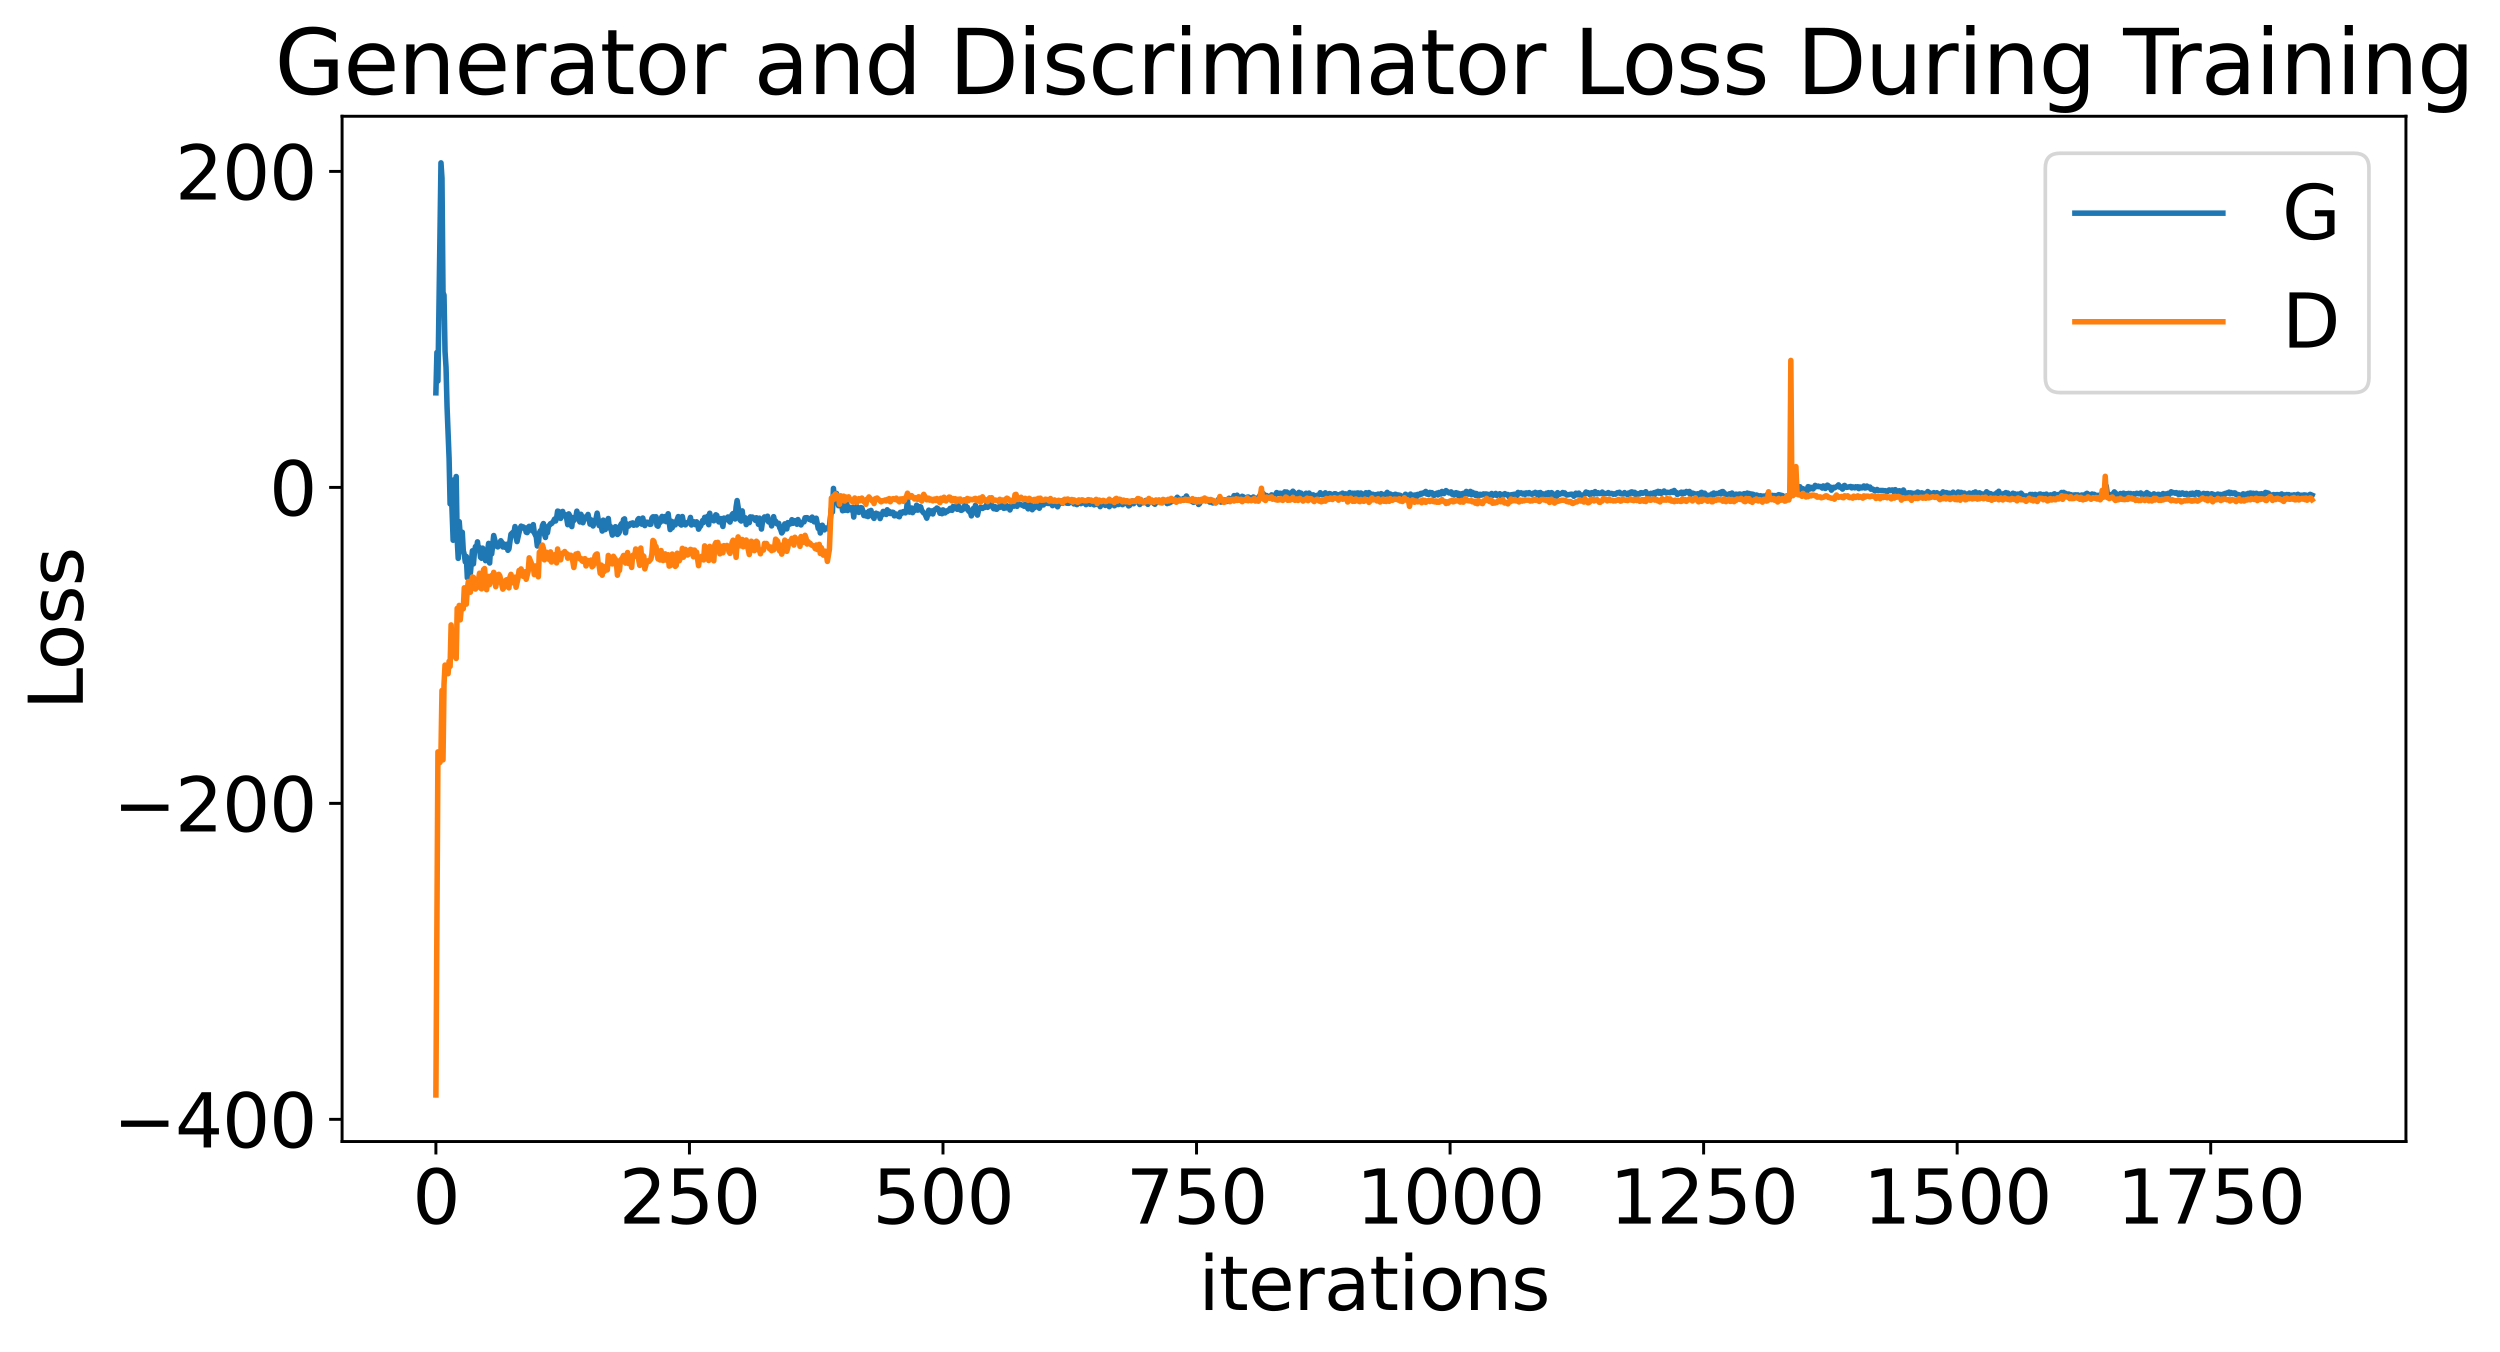 <?xml version="1.0" encoding="utf-8" standalone="no"?>
<!DOCTYPE svg PUBLIC "-//W3C//DTD SVG 1.1//EN"
  "http://www.w3.org/Graphics/SVG/1.1/DTD/svg11.dtd">
<svg xmlns:xlink="http://www.w3.org/1999/xlink" width="675.923pt" height="365.549pt" viewBox="0 0 675.923 365.549" xmlns="http://www.w3.org/2000/svg" version="1.1">
 <defs>
  <style type="text/css">*{stroke-linejoin: round; stroke-linecap: butt}</style>
 </defs>
 <g id="figure_1">
  <g id="patch_1">
   <path d="M 0 365.549 
L 675.923 365.549 
L 675.923 -0 
L 0 -0 
z
" style="fill: #ffffff"/>
  </g>
  <g id="axes_1">
   <g id="patch_2">
    <path d="M 92.491 308.636 
L 650.491 308.636 
L 650.491 31.436 
L 92.491 31.436 
z
" style="fill: #ffffff"/>
   </g>
   <g id="matplotlib.axis_1">
    <g id="xtick_1">
     <g id="line2d_1">
      <defs>
       <path id="mc968d6738f" d="M 0 0 
L 0 3.5 
" style="stroke: #000000; stroke-width: 0.8"/>
      </defs>
      <g>
       <use xlink:href="#mc968d6738f" x="117.854" y="308.636" style="stroke: #000000; stroke-width: 0.8"/>
      </g>
     </g>
     <g id="text_1">
      <!-- 0 -->
      <g transform="translate(111.492 330.833) scale(0.2 -0.2)">
       <defs>
        <path id="DejaVuSans-30" d="M 2034 4250 
Q 1547 4250 1301 3770 
Q 1056 3291 1056 2328 
Q 1056 1369 1301 889 
Q 1547 409 2034 409 
Q 2525 409 2770 889 
Q 3016 1369 3016 2328 
Q 3016 3291 2770 3770 
Q 2525 4250 2034 4250 
z
M 2034 4750 
Q 2819 4750 3233 4129 
Q 3647 3509 3647 2328 
Q 3647 1150 3233 529 
Q 2819 -91 2034 -91 
Q 1250 -91 836 529 
Q 422 1150 422 2328 
Q 422 3509 836 4129 
Q 1250 4750 2034 4750 
z
" transform="scale(0.016)"/>
       </defs>
       <use xlink:href="#DejaVuSans-30"/>
      </g>
     </g>
    </g>
    <g id="xtick_2">
     <g id="line2d_2">
      <g>
       <use xlink:href="#mc968d6738f" x="186.405" y="308.636" style="stroke: #000000; stroke-width: 0.8"/>
      </g>
     </g>
     <g id="text_2">
      <!-- 250 -->
      <g transform="translate(167.317 330.833) scale(0.2 -0.2)">
       <defs>
        <path id="DejaVuSans-32" d="M 1228 531 
L 3431 531 
L 3431 0 
L 469 0 
L 469 531 
Q 828 903 1448 1529 
Q 2069 2156 2228 2338 
Q 2531 2678 2651 2914 
Q 2772 3150 2772 3378 
Q 2772 3750 2511 3984 
Q 2250 4219 1831 4219 
Q 1534 4219 1204 4116 
Q 875 4013 500 3803 
L 500 4441 
Q 881 4594 1212 4672 
Q 1544 4750 1819 4750 
Q 2544 4750 2975 4387 
Q 3406 4025 3406 3419 
Q 3406 3131 3298 2873 
Q 3191 2616 2906 2266 
Q 2828 2175 2409 1742 
Q 1991 1309 1228 531 
z
" transform="scale(0.016)"/>
        <path id="DejaVuSans-35" d="M 691 4666 
L 3169 4666 
L 3169 4134 
L 1269 4134 
L 1269 2991 
Q 1406 3038 1543 3061 
Q 1681 3084 1819 3084 
Q 2600 3084 3056 2656 
Q 3513 2228 3513 1497 
Q 3513 744 3044 326 
Q 2575 -91 1722 -91 
Q 1428 -91 1123 -41 
Q 819 9 494 109 
L 494 744 
Q 775 591 1075 516 
Q 1375 441 1709 441 
Q 2250 441 2565 725 
Q 2881 1009 2881 1497 
Q 2881 1984 2565 2268 
Q 2250 2553 1709 2553 
Q 1456 2553 1204 2497 
Q 953 2441 691 2322 
L 691 4666 
z
" transform="scale(0.016)"/>
       </defs>
       <use xlink:href="#DejaVuSans-32"/>
       <use xlink:href="#DejaVuSans-35" x="63.623"/>
       <use xlink:href="#DejaVuSans-30" x="127.246"/>
      </g>
     </g>
    </g>
    <g id="xtick_3">
     <g id="line2d_3">
      <g>
       <use xlink:href="#mc968d6738f" x="254.955" y="308.636" style="stroke: #000000; stroke-width: 0.8"/>
      </g>
     </g>
     <g id="text_3">
      <!-- 500 -->
      <g transform="translate(235.867 330.833) scale(0.2 -0.2)">
       <use xlink:href="#DejaVuSans-35"/>
       <use xlink:href="#DejaVuSans-30" x="63.623"/>
       <use xlink:href="#DejaVuSans-30" x="127.246"/>
      </g>
     </g>
    </g>
    <g id="xtick_4">
     <g id="line2d_4">
      <g>
       <use xlink:href="#mc968d6738f" x="323.505" y="308.636" style="stroke: #000000; stroke-width: 0.8"/>
      </g>
     </g>
     <g id="text_4">
      <!-- 750 -->
      <g transform="translate(304.418 330.833) scale(0.2 -0.2)">
       <defs>
        <path id="DejaVuSans-37" d="M 525 4666 
L 3525 4666 
L 3525 4397 
L 1831 0 
L 1172 0 
L 2766 4134 
L 525 4134 
L 525 4666 
z
" transform="scale(0.016)"/>
       </defs>
       <use xlink:href="#DejaVuSans-37"/>
       <use xlink:href="#DejaVuSans-35" x="63.623"/>
       <use xlink:href="#DejaVuSans-30" x="127.246"/>
      </g>
     </g>
    </g>
    <g id="xtick_5">
     <g id="line2d_5">
      <g>
       <use xlink:href="#mc968d6738f" x="392.056" y="308.636" style="stroke: #000000; stroke-width: 0.8"/>
      </g>
     </g>
     <g id="text_5">
      <!-- 1000 -->
      <g transform="translate(366.606 330.833) scale(0.2 -0.2)">
       <defs>
        <path id="DejaVuSans-31" d="M 794 531 
L 1825 531 
L 1825 4091 
L 703 3866 
L 703 4441 
L 1819 4666 
L 2450 4666 
L 2450 531 
L 3481 531 
L 3481 0 
L 794 0 
L 794 531 
z
" transform="scale(0.016)"/>
       </defs>
       <use xlink:href="#DejaVuSans-31"/>
       <use xlink:href="#DejaVuSans-30" x="63.623"/>
       <use xlink:href="#DejaVuSans-30" x="127.246"/>
       <use xlink:href="#DejaVuSans-30" x="190.869"/>
      </g>
     </g>
    </g>
    <g id="xtick_6">
     <g id="line2d_6">
      <g>
       <use xlink:href="#mc968d6738f" x="460.606" y="308.636" style="stroke: #000000; stroke-width: 0.8"/>
      </g>
     </g>
     <g id="text_6">
      <!-- 1250 -->
      <g transform="translate(435.156 330.833) scale(0.2 -0.2)">
       <use xlink:href="#DejaVuSans-31"/>
       <use xlink:href="#DejaVuSans-32" x="63.623"/>
       <use xlink:href="#DejaVuSans-35" x="127.246"/>
       <use xlink:href="#DejaVuSans-30" x="190.869"/>
      </g>
     </g>
    </g>
    <g id="xtick_7">
     <g id="line2d_7">
      <g>
       <use xlink:href="#mc968d6738f" x="529.156" y="308.636" style="stroke: #000000; stroke-width: 0.8"/>
      </g>
     </g>
     <g id="text_7">
      <!-- 1500 -->
      <g transform="translate(503.706 330.833) scale(0.2 -0.2)">
       <use xlink:href="#DejaVuSans-31"/>
       <use xlink:href="#DejaVuSans-35" x="63.623"/>
       <use xlink:href="#DejaVuSans-30" x="127.246"/>
       <use xlink:href="#DejaVuSans-30" x="190.869"/>
      </g>
     </g>
    </g>
    <g id="xtick_8">
     <g id="line2d_8">
      <g>
       <use xlink:href="#mc968d6738f" x="597.707" y="308.636" style="stroke: #000000; stroke-width: 0.8"/>
      </g>
     </g>
     <g id="text_8">
      <!-- 1750 -->
      <g transform="translate(572.257 330.833) scale(0.2 -0.2)">
       <use xlink:href="#DejaVuSans-31"/>
       <use xlink:href="#DejaVuSans-37" x="63.623"/>
       <use xlink:href="#DejaVuSans-35" x="127.246"/>
       <use xlink:href="#DejaVuSans-30" x="190.869"/>
      </g>
     </g>
    </g>
    <g id="text_9">
     <!-- iterations -->
     <g transform="translate(324.036 354.189) scale(0.2 -0.2)">
      <defs>
       <path id="DejaVuSans-69" d="M 603 3500 
L 1178 3500 
L 1178 0 
L 603 0 
L 603 3500 
z
M 603 4863 
L 1178 4863 
L 1178 4134 
L 603 4134 
L 603 4863 
z
" transform="scale(0.016)"/>
       <path id="DejaVuSans-74" d="M 1172 4494 
L 1172 3500 
L 2356 3500 
L 2356 3053 
L 1172 3053 
L 1172 1153 
Q 1172 725 1289 603 
Q 1406 481 1766 481 
L 2356 481 
L 2356 0 
L 1766 0 
Q 1100 0 847 248 
Q 594 497 594 1153 
L 594 3053 
L 172 3053 
L 172 3500 
L 594 3500 
L 594 4494 
L 1172 4494 
z
" transform="scale(0.016)"/>
       <path id="DejaVuSans-65" d="M 3597 1894 
L 3597 1613 
L 953 1613 
Q 991 1019 1311 708 
Q 1631 397 2203 397 
Q 2534 397 2845 478 
Q 3156 559 3463 722 
L 3463 178 
Q 3153 47 2828 -22 
Q 2503 -91 2169 -91 
Q 1331 -91 842 396 
Q 353 884 353 1716 
Q 353 2575 817 3079 
Q 1281 3584 2069 3584 
Q 2775 3584 3186 3129 
Q 3597 2675 3597 1894 
z
M 3022 2063 
Q 3016 2534 2758 2815 
Q 2500 3097 2075 3097 
Q 1594 3097 1305 2825 
Q 1016 2553 972 2059 
L 3022 2063 
z
" transform="scale(0.016)"/>
       <path id="DejaVuSans-72" d="M 2631 2963 
Q 2534 3019 2420 3045 
Q 2306 3072 2169 3072 
Q 1681 3072 1420 2755 
Q 1159 2438 1159 1844 
L 1159 0 
L 581 0 
L 581 3500 
L 1159 3500 
L 1159 2956 
Q 1341 3275 1631 3429 
Q 1922 3584 2338 3584 
Q 2397 3584 2469 3576 
Q 2541 3569 2628 3553 
L 2631 2963 
z
" transform="scale(0.016)"/>
       <path id="DejaVuSans-61" d="M 2194 1759 
Q 1497 1759 1228 1600 
Q 959 1441 959 1056 
Q 959 750 1161 570 
Q 1363 391 1709 391 
Q 2188 391 2477 730 
Q 2766 1069 2766 1631 
L 2766 1759 
L 2194 1759 
z
M 3341 1997 
L 3341 0 
L 2766 0 
L 2766 531 
Q 2569 213 2275 61 
Q 1981 -91 1556 -91 
Q 1019 -91 701 211 
Q 384 513 384 1019 
Q 384 1609 779 1909 
Q 1175 2209 1959 2209 
L 2766 2209 
L 2766 2266 
Q 2766 2663 2505 2880 
Q 2244 3097 1772 3097 
Q 1472 3097 1187 3025 
Q 903 2953 641 2809 
L 641 3341 
Q 956 3463 1253 3523 
Q 1550 3584 1831 3584 
Q 2591 3584 2966 3190 
Q 3341 2797 3341 1997 
z
" transform="scale(0.016)"/>
       <path id="DejaVuSans-6f" d="M 1959 3097 
Q 1497 3097 1228 2736 
Q 959 2375 959 1747 
Q 959 1119 1226 758 
Q 1494 397 1959 397 
Q 2419 397 2687 759 
Q 2956 1122 2956 1747 
Q 2956 2369 2687 2733 
Q 2419 3097 1959 3097 
z
M 1959 3584 
Q 2709 3584 3137 3096 
Q 3566 2609 3566 1747 
Q 3566 888 3137 398 
Q 2709 -91 1959 -91 
Q 1206 -91 779 398 
Q 353 888 353 1747 
Q 353 2609 779 3096 
Q 1206 3584 1959 3584 
z
" transform="scale(0.016)"/>
       <path id="DejaVuSans-6e" d="M 3513 2113 
L 3513 0 
L 2938 0 
L 2938 2094 
Q 2938 2591 2744 2837 
Q 2550 3084 2163 3084 
Q 1697 3084 1428 2787 
Q 1159 2491 1159 1978 
L 1159 0 
L 581 0 
L 581 3500 
L 1159 3500 
L 1159 2956 
Q 1366 3272 1645 3428 
Q 1925 3584 2291 3584 
Q 2894 3584 3203 3211 
Q 3513 2838 3513 2113 
z
" transform="scale(0.016)"/>
       <path id="DejaVuSans-73" d="M 2834 3397 
L 2834 2853 
Q 2591 2978 2328 3040 
Q 2066 3103 1784 3103 
Q 1356 3103 1142 2972 
Q 928 2841 928 2578 
Q 928 2378 1081 2264 
Q 1234 2150 1697 2047 
L 1894 2003 
Q 2506 1872 2764 1633 
Q 3022 1394 3022 966 
Q 3022 478 2636 193 
Q 2250 -91 1575 -91 
Q 1294 -91 989 -36 
Q 684 19 347 128 
L 347 722 
Q 666 556 975 473 
Q 1284 391 1588 391 
Q 1994 391 2212 530 
Q 2431 669 2431 922 
Q 2431 1156 2273 1281 
Q 2116 1406 1581 1522 
L 1381 1569 
Q 847 1681 609 1914 
Q 372 2147 372 2553 
Q 372 3047 722 3315 
Q 1072 3584 1716 3584 
Q 2034 3584 2315 3537 
Q 2597 3491 2834 3397 
z
" transform="scale(0.016)"/>
      </defs>
      <use xlink:href="#DejaVuSans-69"/>
      <use xlink:href="#DejaVuSans-74" x="27.783"/>
      <use xlink:href="#DejaVuSans-65" x="66.992"/>
      <use xlink:href="#DejaVuSans-72" x="128.516"/>
      <use xlink:href="#DejaVuSans-61" x="169.629"/>
      <use xlink:href="#DejaVuSans-74" x="230.908"/>
      <use xlink:href="#DejaVuSans-69" x="270.117"/>
      <use xlink:href="#DejaVuSans-6f" x="297.9"/>
      <use xlink:href="#DejaVuSans-6e" x="359.082"/>
      <use xlink:href="#DejaVuSans-73" x="422.461"/>
     </g>
    </g>
   </g>
   <g id="matplotlib.axis_2">
    <g id="ytick_1">
     <g id="line2d_9">
      <defs>
       <path id="m160670ff30" d="M 0 0 
L -3.5 0 
" style="stroke: #000000; stroke-width: 0.8"/>
      </defs>
      <g>
       <use xlink:href="#m160670ff30" x="92.491" y="302.634" style="stroke: #000000; stroke-width: 0.8"/>
      </g>
     </g>
     <g id="text_10">
      <!-- −400 -->
      <g transform="translate(30.556 310.233) scale(0.2 -0.2)">
       <defs>
        <path id="DejaVuSans-2212" d="M 678 2272 
L 4684 2272 
L 4684 1741 
L 678 1741 
L 678 2272 
z
" transform="scale(0.016)"/>
        <path id="DejaVuSans-34" d="M 2419 4116 
L 825 1625 
L 2419 1625 
L 2419 4116 
z
M 2253 4666 
L 3047 4666 
L 3047 1625 
L 3713 1625 
L 3713 1100 
L 3047 1100 
L 3047 0 
L 2419 0 
L 2419 1100 
L 313 1100 
L 313 1709 
L 2253 4666 
z
" transform="scale(0.016)"/>
       </defs>
       <use xlink:href="#DejaVuSans-2212"/>
       <use xlink:href="#DejaVuSans-34" x="83.789"/>
       <use xlink:href="#DejaVuSans-30" x="147.412"/>
       <use xlink:href="#DejaVuSans-30" x="211.035"/>
      </g>
     </g>
    </g>
    <g id="ytick_2">
     <g id="line2d_10">
      <g>
       <use xlink:href="#m160670ff30" x="92.491" y="217.204" style="stroke: #000000; stroke-width: 0.8"/>
      </g>
     </g>
     <g id="text_11">
      <!-- −200 -->
      <g transform="translate(30.556 224.803) scale(0.2 -0.2)">
       <use xlink:href="#DejaVuSans-2212"/>
       <use xlink:href="#DejaVuSans-32" x="83.789"/>
       <use xlink:href="#DejaVuSans-30" x="147.412"/>
       <use xlink:href="#DejaVuSans-30" x="211.035"/>
      </g>
     </g>
    </g>
    <g id="ytick_3">
     <g id="line2d_11">
      <g>
       <use xlink:href="#m160670ff30" x="92.491" y="131.774" style="stroke: #000000; stroke-width: 0.8"/>
      </g>
     </g>
     <g id="text_12">
      <!-- 0 -->
      <g transform="translate(72.766 139.373) scale(0.2 -0.2)">
       <use xlink:href="#DejaVuSans-30"/>
      </g>
     </g>
    </g>
    <g id="ytick_4">
     <g id="line2d_12">
      <g>
       <use xlink:href="#m160670ff30" x="92.491" y="46.344" style="stroke: #000000; stroke-width: 0.8"/>
      </g>
     </g>
     <g id="text_13">
      <!-- 200 -->
      <g transform="translate(47.316 53.943) scale(0.2 -0.2)">
       <use xlink:href="#DejaVuSans-32"/>
       <use xlink:href="#DejaVuSans-30" x="63.623"/>
       <use xlink:href="#DejaVuSans-30" x="127.246"/>
      </g>
     </g>
    </g>
    <g id="text_14">
     <!-- Loss -->
     <g transform="translate(22.397 191.971) rotate(-90) scale(0.2 -0.2)">
      <defs>
       <path id="DejaVuSans-4c" d="M 628 4666 
L 1259 4666 
L 1259 531 
L 3531 531 
L 3531 0 
L 628 0 
L 628 4666 
z
" transform="scale(0.016)"/>
      </defs>
      <use xlink:href="#DejaVuSans-4c"/>
      <use xlink:href="#DejaVuSans-6f" x="53.963"/>
      <use xlink:href="#DejaVuSans-73" x="115.145"/>
      <use xlink:href="#DejaVuSans-73" x="167.244"/>
     </g>
    </g>
   </g>
   <g id="line2d_13">
    <path d="M 117.854 106.201 
L 118.128 95.293 
L 118.403 103.013 
L 119.225 44.036 
L 119.499 48.202 
L 119.774 79.082 
L 120.048 79.801 
L 120.322 95.039 
L 120.596 99.384 
L 120.87 110.005 
L 121.419 123.922 
L 121.693 136.223 
L 121.967 131.012 
L 122.516 146.066 
L 122.79 129.712 
L 123.064 135.776 
L 123.338 128.84 
L 123.612 145.744 
L 123.887 150.966 
L 124.161 141.048 
L 124.435 144.709 
L 124.709 146.73 
L 124.984 143.903 
L 125.258 148.889 
L 125.532 149.977 
L 125.806 151.915 
L 126.08 150.461 
L 126.355 156.209 
L 126.629 153.818 
L 126.903 152.77 
L 127.177 154.957 
L 127.726 148.92 
L 128 152.45 
L 128.274 149.303 
L 128.548 147.781 
L 128.822 148.375 
L 129.097 146.504 
L 129.371 148.745 
L 129.645 148.044 
L 129.919 150.657 
L 130.193 150.932 
L 130.468 148.202 
L 130.742 149.697 
L 131.016 148.72 
L 131.29 151.591 
L 131.564 149.238 
L 131.839 148.782 
L 132.113 146.917 
L 132.387 152.215 
L 132.661 147.649 
L 132.935 149.753 
L 133.484 144.795 
L 133.758 145.922 
L 134.032 147.615 
L 134.306 147.13 
L 134.581 147.865 
L 134.855 146.771 
L 135.129 147.15 
L 135.403 146.202 
L 135.677 146.632 
L 135.952 147.882 
L 136.226 147.073 
L 136.5 147.952 
L 136.774 147.692 
L 137.048 147.157 
L 137.323 148.781 
L 137.597 148.414 
L 138.145 144.451 
L 138.694 143.911 
L 138.968 143.957 
L 139.242 142.369 
L 139.516 145.189 
L 139.79 146.419 
L 140.339 143.944 
L 140.613 142.844 
L 140.887 142.253 
L 141.161 142.718 
L 141.436 142.444 
L 141.71 142.872 
L 141.984 142.731 
L 142.258 143.888 
L 142.532 144.002 
L 142.807 142.575 
L 143.081 142.306 
L 143.355 142.938 
L 143.629 142.458 
L 143.903 143.532 
L 144.178 141.851 
L 144.452 144.015 
L 145 145.177 
L 145.274 147.615 
L 145.549 147.264 
L 145.823 144.074 
L 146.097 143.508 
L 146.371 144.077 
L 146.645 142.152 
L 146.92 141.557 
L 147.194 144.417 
L 147.468 145.316 
L 147.742 142.868 
L 148.016 144.028 
L 148.291 142.228 
L 148.565 142.014 
L 148.839 141.589 
L 149.113 141.571 
L 149.662 140.918 
L 149.936 140.347 
L 150.21 140.862 
L 150.484 140.112 
L 150.758 138.192 
L 151.033 138.269 
L 151.307 138.718 
L 151.581 140.157 
L 151.855 138.766 
L 152.129 138.28 
L 152.404 139.324 
L 152.678 139.525 
L 152.952 139.18 
L 153.226 140.24 
L 153.5 141.858 
L 153.775 138.938 
L 154.049 139.449 
L 154.323 140.337 
L 154.597 142.371 
L 154.871 139.956 
L 155.146 140.734 
L 155.42 139.937 
L 155.694 139.804 
L 155.968 138.205 
L 156.517 140.467 
L 156.791 141.119 
L 157.065 139.052 
L 157.339 139.737 
L 157.613 141.329 
L 157.888 140.28 
L 158.162 140.314 
L 158.436 139.701 
L 158.71 139.86 
L 158.984 139.098 
L 159.533 141.703 
L 159.807 140.546 
L 160.081 140.869 
L 160.355 142.202 
L 160.63 140.898 
L 160.904 141.392 
L 161.452 138.738 
L 162.001 142.103 
L 162.275 141.988 
L 162.549 142.147 
L 162.823 143.574 
L 163.098 140.637 
L 163.646 143.176 
L 164.469 140.192 
L 164.743 142.751 
L 165.017 142.302 
L 165.565 144.672 
L 165.84 143.789 
L 166.114 143.741 
L 166.388 142.406 
L 166.662 142.587 
L 166.936 144.513 
L 167.211 144.273 
L 167.485 143.77 
L 167.759 142.061 
L 168.033 141.581 
L 168.307 142.217 
L 168.582 140.462 
L 168.856 140.281 
L 169.13 144.055 
L 169.404 141.606 
L 169.678 142.299 
L 169.953 142.239 
L 170.501 141.52 
L 170.775 141.8 
L 171.049 141.371 
L 171.324 142.012 
L 171.598 141.834 
L 171.872 141.438 
L 172.146 141.943 
L 172.42 140.529 
L 172.695 140.209 
L 172.969 140.703 
L 173.243 141.555 
L 173.517 141.716 
L 173.791 140.066 
L 174.066 141.36 
L 174.34 142.103 
L 174.614 141.443 
L 174.888 141.18 
L 175.162 141.37 
L 175.437 141.233 
L 175.711 141.782 
L 175.985 141.728 
L 176.259 140.068 
L 176.533 139.741 
L 176.808 139.73 
L 177.082 140.555 
L 177.356 139.72 
L 177.63 142.083 
L 177.904 142.271 
L 178.179 141.36 
L 178.453 141.263 
L 178.727 140.203 
L 179.001 139.631 
L 179.275 140.828 
L 179.55 140.659 
L 179.824 139.661 
L 180.098 141.034 
L 180.372 140.479 
L 180.646 138.909 
L 181.195 143.176 
L 181.469 140.912 
L 181.743 142.694 
L 182.017 141.133 
L 182.292 141.298 
L 182.566 141.917 
L 183.388 139.672 
L 183.937 141.729 
L 184.211 141.956 
L 184.485 139.661 
L 184.759 141.116 
L 185.308 141.908 
L 185.856 141.272 
L 186.13 141.304 
L 186.405 140.884 
L 186.679 139.9 
L 186.953 141.94 
L 187.501 141.044 
L 187.776 141.257 
L 188.05 141.861 
L 188.324 141.082 
L 188.598 141.623 
L 188.872 143.065 
L 189.147 142.509 
L 189.421 142.224 
L 189.969 140.742 
L 190.243 141.25 
L 190.518 139.882 
L 190.792 140.101 
L 191.34 139.565 
L 191.614 141.858 
L 191.889 138.773 
L 192.163 140.42 
L 192.437 140.257 
L 192.711 140.258 
L 192.985 140.809 
L 193.534 139.187 
L 193.808 139.36 
L 194.082 140.556 
L 194.356 141.113 
L 194.631 140.861 
L 194.905 140.21 
L 195.453 142.337 
L 195.727 140.073 
L 196.002 140.602 
L 196.276 140.125 
L 196.55 140.266 
L 196.824 139.772 
L 197.098 140.821 
L 197.373 141.145 
L 197.921 139.142 
L 198.195 138.845 
L 198.469 140.094 
L 198.744 140.316 
L 199.018 137.06 
L 199.292 135.341 
L 200.115 140.61 
L 200.389 140.872 
L 200.663 138.131 
L 200.937 140.283 
L 201.212 140.684 
L 201.486 139.987 
L 201.76 141.834 
L 202.308 140.418 
L 202.583 141.312 
L 202.857 139.75 
L 203.131 139.84 
L 203.405 139.798 
L 203.954 140.22 
L 204.228 140.689 
L 204.502 139.985 
L 204.776 140.275 
L 205.05 141.752 
L 205.325 140.095 
L 205.599 141.106 
L 205.873 143.034 
L 206.147 141.115 
L 206.421 140.738 
L 206.696 139.765 
L 206.97 139.957 
L 207.244 140.338 
L 207.518 139.574 
L 207.792 141.083 
L 208.067 141.207 
L 208.341 140.915 
L 208.615 142.191 
L 208.889 141.337 
L 209.163 139.693 
L 209.438 141.001 
L 209.712 140.909 
L 209.986 141.553 
L 210.26 141.73 
L 210.534 141.491 
L 210.809 142.667 
L 211.083 143.195 
L 211.357 144.093 
L 211.631 143.682 
L 212.18 141.642 
L 212.454 141.82 
L 212.728 142.998 
L 213.002 141.298 
L 213.276 141.846 
L 213.551 141.504 
L 213.825 141.585 
L 214.099 140.514 
L 214.373 141.486 
L 214.647 140.997 
L 214.922 140.769 
L 215.47 141.735 
L 215.744 140.479 
L 216.018 141.269 
L 216.293 141.301 
L 216.567 141.925 
L 216.841 141.22 
L 217.389 141.096 
L 217.664 140.001 
L 218.212 139.961 
L 218.76 140.421 
L 219.035 140.187 
L 219.309 140.647 
L 219.583 139.811 
L 220.131 141.081 
L 220.406 140.893 
L 220.68 140.118 
L 221.228 142.881 
L 221.502 142.215 
L 221.777 144.1 
L 222.051 142.123 
L 222.325 142.008 
L 222.599 143.051 
L 222.873 143.274 
L 223.148 142.734 
L 223.696 142.832 
L 223.97 143.022 
L 224.244 142.35 
L 224.793 137.555 
L 225.067 138.422 
L 225.341 132.056 
L 225.615 134.866 
L 225.89 134.561 
L 226.164 133.417 
L 226.438 135.529 
L 226.712 136.721 
L 227.261 135.806 
L 227.535 136.48 
L 227.809 138.092 
L 228.083 136.412 
L 228.357 137.985 
L 228.632 135.26 
L 228.906 135.859 
L 229.18 138.03 
L 229.454 137.059 
L 229.728 137.17 
L 230.277 137.964 
L 230.551 137.214 
L 230.825 139.79 
L 231.099 137.311 
L 231.374 137.759 
L 231.648 136.925 
L 231.922 138.246 
L 232.196 138.539 
L 232.745 137.244 
L 233.019 137.333 
L 233.293 138.163 
L 233.567 139.383 
L 233.841 139.122 
L 234.116 139.495 
L 234.39 138.612 
L 234.664 139.669 
L 234.938 138.211 
L 235.212 138.305 
L 235.487 138.008 
L 235.761 139.329 
L 236.309 140.157 
L 236.583 138.933 
L 236.858 138.755 
L 237.132 139.031 
L 237.406 138.952 
L 237.68 139.122 
L 237.955 140.201 
L 238.229 139.344 
L 238.503 139.197 
L 238.777 138.278 
L 239.051 138.508 
L 239.326 138.928 
L 239.6 139.094 
L 239.874 137.837 
L 240.148 138.795 
L 240.422 138.255 
L 240.697 138.846 
L 241.245 138.482 
L 241.519 138.543 
L 241.793 139.459 
L 242.068 139.401 
L 242.342 138.988 
L 242.89 139.62 
L 243.164 139.714 
L 243.439 138.527 
L 243.713 138.884 
L 243.987 138.449 
L 244.261 138.319 
L 244.535 138.572 
L 244.81 138.663 
L 245.084 137.843 
L 245.358 135.219 
L 245.632 138.011 
L 245.906 138.464 
L 246.181 138.32 
L 246.455 137.345 
L 246.729 138.605 
L 247.003 137.814 
L 247.277 138.047 
L 247.552 137.48 
L 247.826 136.591 
L 248.1 137.926 
L 248.374 137.861 
L 248.648 136.996 
L 248.923 137.051 
L 249.197 138.01 
L 249.745 138.695 
L 250.019 138.762 
L 250.568 140.098 
L 251.116 137.933 
L 251.39 138.903 
L 251.939 138.133 
L 252.213 138.96 
L 252.487 138.016 
L 252.761 137.783 
L 253.036 137.729 
L 253.31 137.352 
L 253.584 137.535 
L 253.858 137.881 
L 254.132 138.774 
L 254.407 137.98 
L 254.681 138.89 
L 254.955 137.86 
L 255.229 138.036 
L 255.503 138.682 
L 255.778 138.314 
L 256.052 138.331 
L 256.326 137.975 
L 256.6 138.033 
L 256.874 137.463 
L 257.423 137.971 
L 257.697 136.936 
L 258.245 137.163 
L 258.52 136.946 
L 258.794 137.696 
L 259.068 136.667 
L 259.616 137.865 
L 259.891 137.993 
L 260.165 137.847 
L 260.439 137.571 
L 260.713 136.85 
L 260.987 136.521 
L 261.262 137.562 
L 261.536 137.137 
L 261.81 138.046 
L 262.084 138.349 
L 262.358 138.443 
L 262.633 139.474 
L 262.907 137.995 
L 263.181 137.456 
L 263.455 138.067 
L 263.729 136.619 
L 264.004 138.786 
L 264.278 139.266 
L 264.552 138.051 
L 264.826 137.452 
L 265.1 137.196 
L 265.649 137.462 
L 265.923 137.178 
L 266.197 137.208 
L 266.471 136.974 
L 266.746 136.468 
L 267.02 137.17 
L 267.294 136.737 
L 267.568 136.623 
L 267.842 136.074 
L 268.391 137.12 
L 268.665 137.538 
L 268.939 136.917 
L 269.213 137.635 
L 269.488 137.687 
L 270.036 137.053 
L 270.31 137.172 
L 270.584 136.12 
L 271.133 137.156 
L 271.407 137.445 
L 271.681 136.953 
L 271.955 137.35 
L 272.23 136.735 
L 272.504 137.128 
L 272.778 137.106 
L 273.052 137.875 
L 273.601 136.361 
L 274.149 136.85 
L 274.698 134.242 
L 274.972 136.9 
L 275.246 136.343 
L 275.52 136.228 
L 276.617 136.706 
L 276.891 136.869 
L 277.165 136.337 
L 277.988 137.581 
L 278.262 135.582 
L 279.085 137.813 
L 279.359 137.086 
L 279.633 137.294 
L 279.907 137.108 
L 280.182 136.084 
L 280.456 136.845 
L 280.73 136.989 
L 281.004 137.412 
L 281.553 136.106 
L 282.101 136.519 
L 282.375 135.883 
L 282.649 136.074 
L 282.924 135.85 
L 283.198 136.101 
L 283.746 136.109 
L 284.02 135.828 
L 284.295 136.16 
L 284.569 136.708 
L 284.843 136.149 
L 285.666 136.573 
L 285.94 137.021 
L 286.214 136.422 
L 286.488 136.142 
L 286.762 135.461 
L 287.037 135.597 
L 287.311 136.081 
L 287.585 135.256 
L 287.859 135.402 
L 288.133 135.864 
L 288.408 136.049 
L 288.956 136.082 
L 289.23 135.296 
L 289.504 135.667 
L 290.053 135.688 
L 290.327 136.232 
L 290.601 135.878 
L 290.875 136.3 
L 291.15 136.433 
L 291.424 136.122 
L 291.698 136.113 
L 291.972 135.949 
L 292.246 136.171 
L 292.521 135.781 
L 292.795 135.988 
L 293.069 135.614 
L 293.343 135.939 
L 293.617 136.437 
L 293.892 136.129 
L 294.166 136.096 
L 294.44 135.921 
L 294.714 136.33 
L 294.988 136.176 
L 295.263 135.657 
L 295.537 136.279 
L 295.811 136.5 
L 296.085 135.696 
L 296.359 136.369 
L 296.634 136.248 
L 296.908 136.299 
L 297.182 136.489 
L 297.456 136.974 
L 297.73 136.304 
L 298.005 136.33 
L 298.279 136.094 
L 298.553 136.279 
L 298.827 136.656 
L 299.376 135.975 
L 299.65 136.063 
L 299.924 136.99 
L 300.198 136.175 
L 300.472 136.353 
L 300.747 136.047 
L 301.295 136.742 
L 301.843 136.308 
L 302.392 136.413 
L 302.666 136.256 
L 302.94 136.244 
L 303.214 135.97 
L 303.489 136.447 
L 303.763 136.229 
L 304.037 135.584 
L 304.311 136.127 
L 304.585 135.438 
L 305.134 136.778 
L 305.408 136.65 
L 305.682 136.11 
L 305.956 135.877 
L 306.231 135.464 
L 306.505 136.187 
L 306.779 135.511 
L 307.053 135.691 
L 307.327 135.681 
L 307.602 135.049 
L 308.15 136.397 
L 308.424 136.093 
L 308.698 135.618 
L 308.973 135.904 
L 309.247 135.915 
L 309.521 135.683 
L 309.795 135.297 
L 310.069 135.992 
L 310.344 136.359 
L 310.618 135.626 
L 310.892 135.514 
L 311.166 135.662 
L 311.441 135.308 
L 311.715 135.584 
L 311.989 136.139 
L 312.263 136.33 
L 312.537 135.833 
L 313.086 135.627 
L 313.36 135.369 
L 313.634 135.595 
L 313.908 135.559 
L 314.457 135.299 
L 315.005 135.541 
L 315.279 135.716 
L 315.554 136.159 
L 315.828 135.896 
L 316.102 136 
L 316.925 135.536 
L 317.199 135.175 
L 317.747 134.962 
L 318.021 135.25 
L 318.296 134.444 
L 318.57 135.162 
L 318.844 134.873 
L 319.118 135.188 
L 319.667 135.233 
L 319.941 134.783 
L 320.215 135.172 
L 320.489 134.798 
L 320.763 134.11 
L 321.312 135.204 
L 321.586 135.104 
L 322.683 135.819 
L 322.957 135.562 
L 323.231 135.151 
L 323.505 135.49 
L 323.78 135.618 
L 324.054 136.389 
L 324.328 136.16 
L 324.602 135.495 
L 325.151 135.165 
L 325.425 135.163 
L 325.699 134.982 
L 325.973 135.407 
L 326.247 135.167 
L 326.796 135.337 
L 327.07 135.753 
L 327.344 135.361 
L 327.618 135.841 
L 327.893 135.972 
L 328.167 135.934 
L 328.441 135.721 
L 328.715 135.913 
L 329.538 134.915 
L 329.812 134.843 
L 330.086 135.752 
L 330.36 135.282 
L 330.635 135.303 
L 330.909 135.437 
L 331.183 135.157 
L 331.457 135.591 
L 332.006 135.526 
L 332.28 134.718 
L 332.554 135.269 
L 332.828 135.069 
L 333.102 134.731 
L 333.377 134.875 
L 333.651 133.996 
L 333.925 134.768 
L 334.473 133.886 
L 334.748 134.532 
L 335.022 134.507 
L 335.296 134.883 
L 335.844 134.178 
L 336.119 134.304 
L 336.393 134.899 
L 336.941 135.135 
L 337.215 134.423 
L 337.49 134.374 
L 337.764 134.932 
L 338.038 134.592 
L 338.312 135.018 
L 338.586 134.859 
L 338.861 134.372 
L 339.135 134.899 
L 339.409 134.892 
L 339.683 134.687 
L 340.232 135.223 
L 340.506 134.212 
L 341.054 133.175 
L 341.328 133.272 
L 341.877 133.845 
L 342.151 134.15 
L 342.425 133.969 
L 342.974 134.288 
L 343.248 134.41 
L 343.522 134.201 
L 343.796 133.796 
L 344.07 134.128 
L 344.893 133.721 
L 345.167 133.183 
L 345.441 133.366 
L 345.99 133.368 
L 346.264 133.382 
L 346.538 133.606 
L 347.087 133.694 
L 347.361 132.989 
L 347.635 133.429 
L 347.909 133.032 
L 348.183 133.827 
L 348.458 133.564 
L 348.732 133.638 
L 349.006 133.251 
L 349.28 133.848 
L 349.555 132.813 
L 349.829 133.119 
L 350.103 133.748 
L 350.926 133.724 
L 351.2 133.123 
L 351.474 133.346 
L 351.748 133.318 
L 352.022 133.597 
L 352.297 134.069 
L 352.571 133.791 
L 352.845 134.29 
L 353.119 133.361 
L 353.393 134.101 
L 353.942 133.317 
L 354.49 134.099 
L 354.764 134.257 
L 355.039 133.784 
L 355.861 134.287 
L 356.135 133.925 
L 356.684 133.787 
L 356.958 133.223 
L 357.232 133.679 
L 357.506 133.74 
L 357.781 133.579 
L 358.055 133.665 
L 358.329 133.247 
L 358.603 134.248 
L 359.426 133.448 
L 359.7 133.525 
L 359.974 134.057 
L 360.248 133.942 
L 360.523 134.341 
L 360.797 133.499 
L 361.071 133.501 
L 361.345 133.726 
L 361.619 133.744 
L 361.894 134.142 
L 362.168 134.083 
L 362.442 133.578 
L 362.716 133.85 
L 362.99 133.338 
L 363.265 133.756 
L 363.813 133.523 
L 364.361 133.938 
L 364.636 133.673 
L 364.91 133.175 
L 365.184 133.509 
L 365.458 133.59 
L 365.732 133.356 
L 366.007 133.682 
L 366.281 133.348 
L 366.555 133.633 
L 366.829 133.332 
L 367.103 133.269 
L 367.378 133.34 
L 367.652 134.076 
L 367.926 133.297 
L 368.2 133.51 
L 368.474 134.262 
L 368.749 133.874 
L 369.023 133.965 
L 369.297 133.225 
L 369.571 133.731 
L 369.845 133.719 
L 370.12 133.172 
L 370.394 134.115 
L 370.668 133.541 
L 370.942 133.746 
L 371.216 133.64 
L 371.765 133.984 
L 372.039 133.737 
L 372.313 134.384 
L 372.587 133.591 
L 372.862 134.078 
L 373.41 133.463 
L 373.684 134.36 
L 373.958 133.782 
L 374.507 133.625 
L 374.781 133.689 
L 375.055 133.12 
L 375.329 133.455 
L 375.604 134.265 
L 375.878 133.556 
L 376.426 133.96 
L 376.7 133.78 
L 376.975 133.796 
L 377.249 133.629 
L 377.523 133.722 
L 377.797 134.208 
L 378.071 133.825 
L 378.62 133.945 
L 378.894 134.41 
L 379.168 134.414 
L 379.442 134.212 
L 379.717 134.155 
L 379.991 133.633 
L 380.265 133.94 
L 380.539 133.881 
L 380.813 134.138 
L 381.088 134.221 
L 381.362 133.592 
L 381.636 134.119 
L 381.91 134.224 
L 382.184 133.907 
L 382.733 133.821 
L 383.007 134.29 
L 383.281 133.67 
L 383.83 133.8 
L 384.104 133.41 
L 384.378 133.571 
L 384.652 133.299 
L 384.926 133.338 
L 385.475 132.875 
L 385.749 133.555 
L 386.298 133.682 
L 386.572 133.133 
L 386.846 133.447 
L 387.12 133.199 
L 387.394 133.44 
L 387.669 133.989 
L 387.943 133.524 
L 388.217 133.683 
L 388.491 133.322 
L 388.765 133.817 
L 389.04 133.164 
L 389.314 133.525 
L 389.588 133.569 
L 389.862 132.88 
L 390.411 133.433 
L 390.959 132.646 
L 391.782 133.273 
L 392.33 132.992 
L 392.604 133.614 
L 392.878 133.324 
L 393.153 133.84 
L 393.427 133.311 
L 393.701 133.209 
L 393.975 133.803 
L 394.249 133.365 
L 394.524 134.213 
L 394.798 133.685 
L 395.072 133.507 
L 395.346 133.891 
L 395.62 133.385 
L 395.895 133.749 
L 396.443 132.871 
L 396.717 133.347 
L 396.991 133.588 
L 397.266 133.486 
L 397.54 132.863 
L 397.814 133.768 
L 398.088 133.106 
L 398.362 133.37 
L 398.637 133.343 
L 398.911 133.93 
L 399.185 133.443 
L 399.459 133.922 
L 399.733 134.116 
L 400.008 133.667 
L 400.282 133.657 
L 400.556 133.853 
L 401.104 133.536 
L 401.379 133.795 
L 401.653 133.557 
L 401.927 133.574 
L 402.201 134.065 
L 402.475 133.672 
L 402.75 134.018 
L 403.024 133.817 
L 403.298 133.429 
L 403.572 133.988 
L 404.121 133.653 
L 404.395 133.412 
L 404.669 133.95 
L 404.943 133.672 
L 405.217 133.674 
L 405.492 133.487 
L 405.766 134.008 
L 406.314 133.68 
L 406.588 133.817 
L 406.863 133.466 
L 407.137 133.724 
L 407.685 133.704 
L 407.959 134.28 
L 408.234 134.183 
L 408.508 133.794 
L 409.605 133.614 
L 409.879 133.669 
L 410.153 133.963 
L 410.427 133.139 
L 410.701 133.478 
L 411.25 133.239 
L 411.524 133.494 
L 411.798 133.588 
L 412.072 133.357 
L 412.347 133.656 
L 412.621 133.264 
L 412.895 133.285 
L 413.169 133.509 
L 413.443 133.191 
L 413.718 133.503 
L 414.266 133.63 
L 414.54 133.345 
L 414.814 133.398 
L 415.089 133.122 
L 415.637 133.731 
L 415.911 133.246 
L 416.185 133.978 
L 416.46 133.161 
L 416.734 133.853 
L 417.008 133.485 
L 417.556 133.683 
L 417.831 133.626 
L 418.105 133.345 
L 418.379 133.803 
L 418.653 133.205 
L 418.927 133.82 
L 419.202 133.629 
L 419.476 133.188 
L 419.75 133.385 
L 420.024 134.064 
L 420.298 134.071 
L 420.573 133.864 
L 420.847 134.19 
L 421.121 133.202 
L 421.395 133.755 
L 421.944 133.478 
L 422.218 133.459 
L 422.492 133.163 
L 422.766 133.469 
L 423.041 133.261 
L 423.589 133.844 
L 424.686 133.633 
L 424.96 133.607 
L 425.234 133.717 
L 425.508 134.16 
L 426.057 133.353 
L 426.331 133.802 
L 426.605 133.414 
L 426.879 133.327 
L 427.428 134.133 
L 427.702 133.895 
L 427.976 133.966 
L 428.525 133.5 
L 428.799 133.032 
L 429.073 133.402 
L 429.347 133.199 
L 429.621 133.371 
L 429.896 133.804 
L 430.17 133.273 
L 430.444 133.194 
L 430.718 133.276 
L 430.992 133.563 
L 431.267 132.919 
L 431.541 133.415 
L 431.815 133.501 
L 432.089 133.223 
L 432.363 133.431 
L 432.912 133.403 
L 433.186 133.049 
L 433.734 133.525 
L 434.557 133.398 
L 434.831 133.179 
L 435.105 133.48 
L 435.654 133.411 
L 435.928 133.456 
L 436.202 133.638 
L 436.476 133.509 
L 436.751 133.614 
L 437.299 133.197 
L 437.573 133.287 
L 437.847 133.095 
L 438.122 133.462 
L 438.67 133.544 
L 438.944 133.541 
L 439.218 133.18 
L 439.493 133.513 
L 439.767 133.513 
L 440.041 133.713 
L 440.315 133.304 
L 440.589 133.556 
L 440.864 133.096 
L 441.138 132.986 
L 441.412 133.052 
L 441.686 133.479 
L 441.96 133.116 
L 442.235 133.741 
L 442.509 133.84 
L 442.783 133.469 
L 443.331 133.555 
L 443.606 133.214 
L 443.88 133.206 
L 444.154 133.358 
L 444.702 133.153 
L 444.977 132.949 
L 445.525 133.895 
L 446.348 133.381 
L 446.622 133.537 
L 446.896 133.559 
L 447.17 133.215 
L 447.444 133.643 
L 447.719 133.056 
L 447.993 133.221 
L 448.267 132.848 
L 448.541 133.34 
L 448.815 132.924 
L 449.09 133.407 
L 449.638 133.126 
L 449.912 132.754 
L 450.461 133.265 
L 450.735 133.103 
L 451.557 133.206 
L 451.832 132.93 
L 452.106 132.858 
L 452.38 133.128 
L 452.654 132.615 
L 452.928 133.152 
L 453.203 133.132 
L 453.477 133.677 
L 454.574 133.067 
L 454.848 133.548 
L 455.122 133.104 
L 455.396 133.41 
L 455.945 132.882 
L 456.493 133.262 
L 456.767 132.876 
L 457.041 133.682 
L 457.316 133.562 
L 457.59 133.314 
L 458.687 133.688 
L 458.961 133.502 
L 459.235 134.055 
L 459.509 133.979 
L 459.784 133.265 
L 460.058 133.116 
L 460.332 133.352 
L 460.606 133.943 
L 460.88 133.34 
L 461.155 134.261 
L 461.429 133.834 
L 461.977 133.997 
L 462.251 133.886 
L 462.526 133.992 
L 462.8 133.573 
L 463.074 134.035 
L 463.348 133.295 
L 463.622 133.534 
L 463.897 133.585 
L 464.171 133.424 
L 464.719 133.469 
L 464.993 133.163 
L 465.268 133.551 
L 465.542 132.94 
L 465.816 132.905 
L 466.639 133.758 
L 467.187 133.779 
L 467.461 133.555 
L 467.735 133.489 
L 468.01 133.675 
L 468.284 133.3 
L 468.558 134.024 
L 468.832 133.722 
L 469.106 133.774 
L 469.381 133.606 
L 469.929 133.734 
L 470.203 133.575 
L 470.477 133.569 
L 470.752 133.706 
L 471.026 134.162 
L 471.3 133.617 
L 471.574 133.47 
L 471.848 133.617 
L 472.123 133.551 
L 472.397 133.311 
L 472.671 133.545 
L 472.945 133.435 
L 473.219 134.045 
L 473.494 133.562 
L 474.042 133.663 
L 474.316 134.252 
L 474.865 133.83 
L 475.139 133.912 
L 475.413 134.125 
L 475.687 134.133 
L 475.961 134.023 
L 476.236 134.156 
L 477.058 134.113 
L 477.332 134.392 
L 477.607 134.111 
L 477.881 133.643 
L 478.155 133.48 
L 478.429 134.128 
L 478.703 133.949 
L 478.978 134.102 
L 479.252 133.936 
L 479.526 134.048 
L 479.8 133.987 
L 480.074 134.426 
L 480.349 133.973 
L 480.623 134.089 
L 480.897 133.745 
L 481.994 134.019 
L 482.268 134.646 
L 482.542 134.402 
L 482.816 134.325 
L 483.091 134.09 
L 483.365 134.644 
L 483.639 134.268 
L 483.913 134.297 
L 484.187 128.495 
L 484.462 133.064 
L 484.736 132.763 
L 485.01 133.633 
L 485.284 133.452 
L 485.558 130.633 
L 485.833 131.899 
L 486.107 131.47 
L 486.381 132.544 
L 486.655 131.606 
L 486.929 132.169 
L 487.478 132.137 
L 487.752 132.544 
L 488.3 132.275 
L 488.575 132.771 
L 488.849 131.579 
L 489.123 131.664 
L 489.397 132.197 
L 489.671 131.784 
L 490.22 132.194 
L 490.768 131.238 
L 491.042 131.602 
L 491.591 131.43 
L 491.865 131.596 
L 492.139 131.544 
L 492.413 131.606 
L 492.688 131.952 
L 492.962 131.384 
L 493.236 131.493 
L 493.51 132.07 
L 494.059 131.17 
L 494.333 131.343 
L 494.607 131.852 
L 494.881 131.703 
L 495.155 132.521 
L 495.704 131.766 
L 495.978 131.902 
L 496.801 131.424 
L 497.075 131.104 
L 497.349 131.697 
L 497.623 131.66 
L 498.172 132.232 
L 498.446 131.41 
L 498.72 131.243 
L 498.994 131.605 
L 499.269 131.776 
L 500.365 131.533 
L 500.64 131.909 
L 500.914 131.631 
L 501.462 131.9 
L 501.736 131.611 
L 502.011 131.832 
L 502.285 131.607 
L 502.559 132.106 
L 502.833 131.665 
L 503.382 131.913 
L 503.93 131.4 
L 504.204 131.943 
L 504.478 131.9 
L 504.753 131.419 
L 505.027 131.771 
L 505.301 131.865 
L 505.575 131.687 
L 505.849 132.265 
L 506.124 132.178 
L 506.398 132.256 
L 506.946 132.738 
L 507.495 132.343 
L 507.769 132.614 
L 509.14 132.623 
L 509.414 132.719 
L 509.688 132.663 
L 510.237 132.948 
L 510.511 132.608 
L 510.785 132.466 
L 511.059 132.646 
L 511.608 132.463 
L 511.882 132.512 
L 512.156 133.109 
L 512.43 132.393 
L 512.979 132.931 
L 513.527 132.676 
L 513.801 133.158 
L 514.075 133.128 
L 514.35 133.335 
L 514.624 132.484 
L 515.172 133.612 
L 515.446 133.411 
L 515.721 133.414 
L 515.995 133.219 
L 516.269 133.339 
L 516.543 133.241 
L 517.092 133.374 
L 517.366 133.706 
L 517.64 133.378 
L 517.914 133.468 
L 518.463 133.031 
L 518.737 133.163 
L 519.011 133.609 
L 519.285 133.553 
L 519.559 133.237 
L 519.834 133.398 
L 520.108 133.385 
L 520.382 133.616 
L 520.656 133.62 
L 520.93 133.505 
L 521.205 132.909 
L 521.479 133.424 
L 521.753 133.248 
L 522.301 133.955 
L 522.576 133.395 
L 522.85 133.193 
L 523.124 133.476 
L 523.672 133.227 
L 523.947 133.879 
L 524.221 133.594 
L 524.495 133.514 
L 525.043 133.507 
L 525.318 132.989 
L 525.592 133.852 
L 525.866 133.392 
L 526.14 133.179 
L 526.414 133.244 
L 526.689 133.72 
L 526.963 133.356 
L 527.511 133.555 
L 527.785 133.38 
L 528.06 133.071 
L 528.334 133.482 
L 528.882 133.719 
L 529.156 133.999 
L 529.431 133.022 
L 529.705 133.344 
L 529.979 133.159 
L 530.253 133.131 
L 530.802 133.644 
L 531.076 133.293 
L 531.624 133.737 
L 531.898 133.577 
L 532.173 133.708 
L 532.447 133.307 
L 532.721 133.572 
L 533.269 133.72 
L 533.544 133.207 
L 533.818 133.225 
L 534.092 133.005 
L 534.366 133.566 
L 534.641 133.322 
L 534.915 133.538 
L 535.189 133.244 
L 535.737 133.566 
L 536.834 133.597 
L 537.108 132.965 
L 537.383 133.443 
L 537.657 133.33 
L 537.931 133.549 
L 538.205 133.471 
L 538.479 133.689 
L 538.754 133.76 
L 539.576 133.593 
L 539.85 133.243 
L 540.125 133.262 
L 540.399 132.832 
L 540.673 133.584 
L 540.947 133.717 
L 542.044 133.395 
L 542.318 133.183 
L 542.592 133.56 
L 542.867 133.307 
L 543.141 133.931 
L 543.415 133.734 
L 543.689 133.95 
L 544.238 133.359 
L 544.512 133.709 
L 544.786 133.525 
L 545.06 134.138 
L 545.609 133.584 
L 545.883 133.961 
L 546.431 133.346 
L 547.254 134.285 
L 547.528 134.324 
L 547.802 134.068 
L 548.076 134.37 
L 548.351 134.11 
L 548.625 134.152 
L 548.899 133.676 
L 549.173 133.793 
L 549.447 133.687 
L 549.996 134.031 
L 550.27 133.67 
L 550.544 134.01 
L 550.818 133.927 
L 551.093 134.232 
L 551.367 133.61 
L 551.641 133.566 
L 551.915 133.718 
L 552.189 134.079 
L 552.464 133.713 
L 552.738 134.027 
L 553.012 133.706 
L 553.286 133.598 
L 553.56 134.13 
L 553.835 133.896 
L 554.109 134.102 
L 554.383 133.794 
L 554.931 134.107 
L 555.206 133.637 
L 555.48 133.513 
L 556.028 134.387 
L 556.302 133.762 
L 557.125 133.594 
L 557.399 133.152 
L 557.673 133.444 
L 557.948 133.129 
L 558.222 133.459 
L 558.496 133.401 
L 559.044 133.804 
L 559.319 133.57 
L 559.593 134.011 
L 559.867 133.73 
L 560.141 133.905 
L 561.238 133.788 
L 561.512 134.038 
L 561.786 133.807 
L 562.061 134.095 
L 562.883 133.83 
L 563.157 133.944 
L 563.432 134.282 
L 563.706 133.705 
L 564.254 133.379 
L 564.803 133.762 
L 565.077 133.847 
L 565.351 134.048 
L 565.625 133.564 
L 565.899 133.808 
L 566.174 133.651 
L 566.722 133.955 
L 566.996 134.431 
L 567.27 133.911 
L 567.545 133.966 
L 568.093 134.238 
L 568.367 133.318 
L 568.641 133.372 
L 568.916 133.282 
L 569.19 131.984 
L 569.464 131.433 
L 569.738 133.376 
L 570.012 133.752 
L 570.287 133.807 
L 570.561 134.189 
L 570.835 133.692 
L 571.109 133.811 
L 571.658 132.996 
L 572.206 133.573 
L 572.48 134.214 
L 572.755 133.875 
L 573.029 133.936 
L 573.303 133.436 
L 573.851 133.768 
L 574.126 133.339 
L 574.4 133.747 
L 574.674 133.517 
L 574.948 133.504 
L 575.222 133.92 
L 575.497 133.397 
L 575.771 133.608 
L 576.045 133.432 
L 576.319 133.868 
L 576.593 133.844 
L 576.868 133.498 
L 577.142 133.677 
L 577.69 133.374 
L 578.239 133.508 
L 578.513 133.465 
L 578.787 133.279 
L 579.061 133.737 
L 580.158 133.499 
L 580.432 133.178 
L 580.706 133.858 
L 580.981 133.507 
L 581.255 133.732 
L 581.803 133.948 
L 582.352 133.517 
L 582.626 133.895 
L 582.9 133.965 
L 583.448 133.654 
L 583.723 133.68 
L 583.997 133.888 
L 584.271 133.896 
L 584.545 133.776 
L 584.819 133.45 
L 585.094 133.609 
L 585.642 133.554 
L 585.916 133.539 
L 586.19 133.389 
L 586.465 133.705 
L 587.013 132.96 
L 587.287 133.261 
L 587.561 133.15 
L 588.11 133.35 
L 588.384 133.187 
L 588.932 133.636 
L 589.207 133.3 
L 589.481 133.669 
L 589.755 133.531 
L 590.029 133.267 
L 590.303 133.357 
L 590.578 133.661 
L 591.126 133.396 
L 591.4 133.829 
L 591.949 133.686 
L 592.223 133.405 
L 592.497 133.681 
L 592.771 133.331 
L 593.32 133.686 
L 593.594 133.549 
L 593.868 133.177 
L 594.142 133.535 
L 594.416 133.224 
L 594.691 133.84 
L 595.239 133.589 
L 595.513 133.617 
L 595.787 133.402 
L 596.062 133.821 
L 596.336 133.495 
L 596.884 133.449 
L 597.158 133.719 
L 597.707 133.619 
L 597.981 133.497 
L 599.078 133.926 
L 599.626 133.577 
L 599.9 133.821 
L 600.175 133.675 
L 600.723 133.826 
L 600.997 133.629 
L 601.271 133.912 
L 601.546 133.434 
L 601.82 133.462 
L 602.094 133.268 
L 602.368 133.257 
L 602.642 133.058 
L 602.917 133.502 
L 603.191 133.164 
L 603.739 133.441 
L 604.013 133.264 
L 604.288 133.277 
L 604.562 133.697 
L 604.836 133.65 
L 606.207 134.001 
L 606.481 133.518 
L 606.755 133.857 
L 607.03 133.618 
L 607.304 133.992 
L 607.578 133.532 
L 607.852 133.403 
L 608.126 133.644 
L 608.401 133.297 
L 608.675 133.344 
L 608.949 133.585 
L 609.223 133.365 
L 609.772 134.068 
L 610.046 133.37 
L 610.594 133.677 
L 610.869 133.544 
L 611.143 133.584 
L 611.417 133.481 
L 611.965 133.649 
L 612.24 133.625 
L 612.514 133.138 
L 613.336 133.354 
L 613.611 134.001 
L 613.885 133.967 
L 614.159 133.82 
L 614.433 133.833 
L 614.707 133.718 
L 614.982 133.831 
L 615.53 133.741 
L 615.804 133.726 
L 616.078 133.956 
L 616.901 133.546 
L 617.175 133.878 
L 617.449 133.913 
L 617.724 133.795 
L 617.998 133.918 
L 618.272 133.708 
L 618.546 133.789 
L 618.82 133.729 
L 619.095 133.97 
L 619.369 133.982 
L 619.643 133.871 
L 619.917 133.98 
L 620.191 133.789 
L 620.466 133.817 
L 620.74 133.961 
L 621.288 133.652 
L 621.562 134.117 
L 621.837 133.878 
L 622.111 134.115 
L 622.385 133.882 
L 622.659 134.089 
L 622.933 133.806 
L 623.482 133.873 
L 623.756 134.023 
L 624.03 134.325 
L 624.304 133.845 
L 624.579 133.662 
L 625.127 133.901 
L 625.127 133.901 
" clip-path="url(#pfb05af6ff8)" style="fill: none; stroke: #1f77b4; stroke-width: 1.5; stroke-linecap: square"/>
   </g>
   <g id="line2d_14">
    <path d="M 117.854 296.036 
L 118.403 203.289 
L 118.951 206.143 
L 119.225 203.499 
L 119.499 186.686 
L 119.774 205.438 
L 120.048 185.019 
L 120.322 179.82 
L 120.596 180.821 
L 120.87 180.814 
L 121.145 182.147 
L 121.419 178.8 
L 121.693 180.178 
L 121.967 168.963 
L 122.241 174.974 
L 122.516 174.143 
L 123.064 177.477 
L 123.338 178.029 
L 123.612 164.488 
L 123.887 166.987 
L 124.161 163.693 
L 124.435 167.581 
L 124.709 164.552 
L 124.984 164.243 
L 125.258 164.583 
L 125.532 158.928 
L 125.806 159.597 
L 126.08 163.333 
L 126.355 159.064 
L 126.629 157.227 
L 127.177 160.115 
L 127.726 156.008 
L 128 156.102 
L 128.274 158.114 
L 128.548 159.255 
L 128.822 158.372 
L 129.097 158.634 
L 129.645 154.988 
L 129.919 158.988 
L 130.193 159.204 
L 130.468 158.45 
L 130.742 154.021 
L 131.016 153.725 
L 131.29 157.614 
L 131.564 159.434 
L 131.839 157.18 
L 132.113 155.851 
L 132.387 158.029 
L 132.661 157.177 
L 132.935 155.614 
L 133.21 155.981 
L 133.484 154.754 
L 133.758 155.408 
L 134.032 158.616 
L 134.581 155.516 
L 134.855 155.289 
L 135.129 155.671 
L 135.952 159.281 
L 136.226 158.872 
L 136.5 157.263 
L 136.774 156.861 
L 137.048 156.725 
L 137.323 156.788 
L 137.597 158.944 
L 137.871 156.05 
L 138.145 155.294 
L 138.694 157.363 
L 138.968 157.655 
L 139.242 156.047 
L 139.516 158.775 
L 140.065 156.305 
L 140.339 154.245 
L 140.613 154.474 
L 140.887 153.823 
L 141.436 155.804 
L 141.71 155.532 
L 141.984 154.587 
L 142.258 156.615 
L 142.807 154.424 
L 143.081 150.825 
L 143.903 152.889 
L 144.178 153.077 
L 144.452 155.35 
L 144.726 153.019 
L 145 155.002 
L 145.274 153.832 
L 145.549 155.944 
L 145.823 149.306 
L 146.097 150.203 
L 146.371 147.869 
L 146.645 147.384 
L 146.92 148.273 
L 147.194 151.364 
L 147.742 149.314 
L 148.016 150.087 
L 148.291 150.064 
L 148.565 151.354 
L 148.839 149.224 
L 149.113 151.955 
L 149.662 150.047 
L 149.936 149.992 
L 150.21 150.313 
L 150.484 152.187 
L 150.758 148.438 
L 151.033 150.236 
L 151.307 150.332 
L 151.581 151.363 
L 151.855 149.663 
L 152.404 149.462 
L 152.678 149.118 
L 152.952 149.697 
L 153.226 149.674 
L 153.5 150.916 
L 153.775 150.034 
L 154.049 150.453 
L 154.323 150.123 
L 154.597 150.654 
L 154.871 151.798 
L 155.146 153.433 
L 155.694 149.81 
L 155.968 149.944 
L 156.242 149.64 
L 156.517 150.804 
L 156.791 151.108 
L 157.065 150.992 
L 157.339 151.624 
L 157.613 151.801 
L 157.888 151.139 
L 158.162 151.052 
L 158.436 153.007 
L 158.984 151.548 
L 159.259 152.375 
L 159.533 152.168 
L 159.807 151.426 
L 160.081 153.236 
L 160.355 153.007 
L 160.904 150.212 
L 161.178 149.878 
L 161.452 149.767 
L 161.726 152.334 
L 162.001 152.985 
L 162.275 154.989 
L 162.549 152.777 
L 162.823 155.511 
L 163.098 153.132 
L 163.372 154.506 
L 163.646 153.474 
L 163.92 153.384 
L 164.194 154.081 
L 164.469 150.174 
L 164.743 151.304 
L 165.017 151.289 
L 165.291 152.398 
L 165.565 152.457 
L 165.84 150.404 
L 166.388 151.257 
L 166.662 152.309 
L 166.936 155.515 
L 167.211 153.8 
L 167.485 154.223 
L 167.759 151.425 
L 168.033 151.191 
L 168.307 150.809 
L 168.582 150.18 
L 168.856 150.737 
L 169.13 152.238 
L 169.678 149.39 
L 169.953 152.367 
L 170.227 151.178 
L 170.501 151.578 
L 170.775 153.415 
L 171.049 150.168 
L 171.324 150.014 
L 171.598 150.414 
L 171.872 148.433 
L 172.146 150.092 
L 172.42 150.013 
L 172.969 152.863 
L 173.243 148.176 
L 173.517 151.276 
L 173.791 150.204 
L 174.066 150.429 
L 174.34 153.806 
L 174.888 151.764 
L 175.162 151.635 
L 175.437 151.799 
L 175.985 151.136 
L 176.259 149.717 
L 176.533 146.125 
L 176.808 146.39 
L 177.082 147.846 
L 177.356 147.747 
L 177.904 151.12 
L 178.179 150.825 
L 178.453 151.403 
L 178.727 148.853 
L 179.001 150.662 
L 179.275 151.552 
L 179.55 150.23 
L 179.824 149.747 
L 180.098 151.023 
L 180.372 151.545 
L 180.646 149.99 
L 180.921 153.053 
L 181.195 152.928 
L 181.469 150.855 
L 181.743 149.804 
L 182.017 151.004 
L 182.292 152.796 
L 182.566 153.128 
L 182.84 152.848 
L 183.114 149.577 
L 183.388 151.199 
L 183.663 151.613 
L 183.937 150.939 
L 184.211 150.669 
L 184.485 148.261 
L 184.759 150.649 
L 185.308 148.539 
L 185.582 149.983 
L 185.856 150.051 
L 186.13 149.887 
L 186.405 148.826 
L 186.679 148.534 
L 186.953 149.707 
L 187.227 148.706 
L 187.501 150.533 
L 187.776 148.741 
L 188.05 149.327 
L 188.324 149.28 
L 188.872 152.944 
L 189.147 150.838 
L 189.421 151.038 
L 189.695 150.423 
L 189.969 150.42 
L 190.243 151.388 
L 190.518 147.587 
L 190.792 149.257 
L 191.066 150.178 
L 191.34 148.732 
L 191.614 151.537 
L 191.889 147.732 
L 192.163 148.94 
L 192.437 148.172 
L 192.711 150.539 
L 192.985 151.618 
L 193.26 147.332 
L 193.534 146.714 
L 193.808 147.042 
L 194.082 146.643 
L 194.631 149.735 
L 194.905 147.685 
L 195.179 148.928 
L 195.453 149.448 
L 195.727 147.521 
L 196.002 147.993 
L 196.276 148.075 
L 196.55 147.476 
L 196.824 147.987 
L 197.098 149.179 
L 197.373 149.618 
L 197.647 148.624 
L 197.921 146.765 
L 198.195 146.059 
L 198.469 147.941 
L 198.744 148.029 
L 199.018 150.687 
L 199.292 146.697 
L 199.566 145.166 
L 200.115 147.581 
L 200.663 145.861 
L 200.937 147.828 
L 201.212 147.007 
L 201.76 146.009 
L 202.583 149.924 
L 203.131 146.337 
L 203.405 146.576 
L 203.679 148.284 
L 203.954 148.877 
L 204.502 146.334 
L 204.776 146.611 
L 205.05 148.682 
L 205.325 148.757 
L 205.599 149.724 
L 205.873 148.748 
L 206.147 148.559 
L 206.421 148.723 
L 206.696 146.922 
L 206.97 147.016 
L 207.244 146.944 
L 207.518 147.558 
L 207.792 147.766 
L 208.067 148.39 
L 208.341 147.878 
L 208.615 148.882 
L 208.889 148.014 
L 209.163 148.676 
L 209.438 147.872 
L 209.712 145.779 
L 210.26 146.343 
L 210.534 148.351 
L 210.809 148.989 
L 211.083 147.391 
L 211.357 149.821 
L 211.631 147.996 
L 211.905 149.032 
L 212.18 146.037 
L 212.454 148.672 
L 212.728 149.054 
L 213.002 148.049 
L 213.276 146.4 
L 213.825 146.825 
L 214.099 145.567 
L 214.373 146.2 
L 214.647 147.363 
L 214.922 145.266 
L 215.196 146.472 
L 215.47 146.406 
L 215.744 145.784 
L 216.018 145.925 
L 216.293 147.716 
L 216.567 145.079 
L 217.115 146.659 
L 217.389 146.264 
L 217.664 144.737 
L 217.938 145.536 
L 218.212 147.098 
L 218.486 146.436 
L 218.76 146.879 
L 219.035 146.888 
L 219.309 147.295 
L 220.131 147.716 
L 220.406 148.328 
L 220.68 147.361 
L 220.954 148.57 
L 221.228 148.591 
L 221.502 147.187 
L 221.777 149.633 
L 222.051 148.065 
L 222.325 148.881 
L 222.599 150.088 
L 222.873 149.006 
L 223.148 149.041 
L 223.422 149.919 
L 223.696 151.784 
L 224.244 148.517 
L 224.793 134.645 
L 225.067 135.276 
L 225.341 134.095 
L 225.615 134.924 
L 225.89 133.544 
L 226.164 133.933 
L 226.438 134.109 
L 226.712 134.095 
L 226.986 136.329 
L 227.261 134.045 
L 227.809 134.511 
L 228.083 134.148 
L 228.357 135.463 
L 228.632 134.363 
L 228.906 134.486 
L 229.18 135.062 
L 229.454 134.333 
L 229.728 135.128 
L 230.003 135.193 
L 230.277 135.142 
L 230.551 135.747 
L 230.825 135.766 
L 231.099 134.645 
L 231.648 135.834 
L 231.922 135.006 
L 232.196 134.826 
L 232.47 135.366 
L 233.019 134.666 
L 233.567 135.652 
L 233.841 135.497 
L 234.116 136.35 
L 234.39 134.96 
L 234.664 134.958 
L 234.938 134.354 
L 235.761 135.394 
L 236.035 135.447 
L 236.309 136.139 
L 236.583 134.877 
L 237.132 134.657 
L 238.229 135.683 
L 238.503 135.388 
L 238.777 135.432 
L 239.326 135.18 
L 239.6 135.438 
L 239.874 135.042 
L 240.148 135.045 
L 240.422 134.808 
L 240.697 135.656 
L 241.245 134.91 
L 241.519 134.823 
L 242.068 135.071 
L 242.342 134.689 
L 242.616 135.242 
L 242.89 135.183 
L 243.164 135.684 
L 243.439 134.908 
L 243.713 134.97 
L 243.987 134.856 
L 244.261 135.541 
L 244.535 135.282 
L 244.81 134.577 
L 245.084 134.21 
L 245.358 133.349 
L 245.906 134.399 
L 246.181 134.43 
L 246.455 134.007 
L 247.277 134.912 
L 247.552 134.577 
L 248.1 135.02 
L 248.374 134.312 
L 248.648 134.842 
L 248.923 134.92 
L 249.197 135.478 
L 249.471 134.259 
L 249.745 133.663 
L 250.568 135.133 
L 250.842 134.691 
L 251.116 134.711 
L 251.39 135.23 
L 251.665 134.945 
L 251.939 135.026 
L 252.213 135.417 
L 252.487 134.993 
L 252.761 134.923 
L 253.036 135.305 
L 253.31 134.786 
L 254.132 135.906 
L 254.407 134.721 
L 254.955 135.252 
L 255.229 134.443 
L 255.503 135.202 
L 255.778 135.442 
L 256.052 134.903 
L 256.326 134.844 
L 256.6 134.391 
L 256.874 134.456 
L 257.149 135.274 
L 257.423 135.456 
L 257.697 134.804 
L 257.971 135.066 
L 258.245 134.831 
L 258.52 135.662 
L 258.794 135.422 
L 259.068 134.977 
L 259.342 135.405 
L 259.616 134.915 
L 259.891 135.611 
L 260.165 135.516 
L 260.713 135.115 
L 260.987 135.167 
L 261.262 135.493 
L 261.536 134.772 
L 261.81 135.387 
L 262.084 134.934 
L 262.907 135.123 
L 263.455 134.83 
L 263.729 134.748 
L 264.004 135.357 
L 264.278 135.359 
L 264.552 134.904 
L 264.826 134.677 
L 265.1 135.786 
L 265.375 134.71 
L 265.649 134.327 
L 266.197 135.273 
L 266.746 135.139 
L 267.02 135.628 
L 267.568 134.594 
L 267.842 134.781 
L 268.117 134.568 
L 268.391 135.358 
L 268.939 135.176 
L 269.762 135.343 
L 270.036 135.622 
L 270.31 134.996 
L 270.859 135.392 
L 271.133 135.182 
L 271.681 135.627 
L 271.955 134.924 
L 272.23 134.696 
L 272.504 134.825 
L 273.052 135.367 
L 273.326 135.643 
L 273.601 135.277 
L 273.875 135.492 
L 274.149 135.542 
L 274.423 133.751 
L 274.698 133.664 
L 274.972 134.543 
L 275.246 135.042 
L 276.069 134.444 
L 276.617 135.046 
L 277.165 134.736 
L 277.44 134.974 
L 277.714 135.037 
L 277.988 135.282 
L 278.262 134.737 
L 279.085 135.32 
L 279.633 135.027 
L 279.907 135.499 
L 280.182 134.979 
L 280.456 135.473 
L 280.73 134.749 
L 281.004 135.014 
L 281.278 134.697 
L 281.553 135.248 
L 282.375 135.186 
L 282.649 134.967 
L 283.198 135.097 
L 283.746 135.475 
L 284.02 134.79 
L 284.295 135.423 
L 284.569 135.328 
L 284.843 135.526 
L 285.117 135.17 
L 285.666 135.565 
L 285.94 135.511 
L 286.214 135.261 
L 287.037 135.68 
L 287.311 135.989 
L 287.859 134.988 
L 288.133 135.33 
L 288.408 135.024 
L 288.682 134.916 
L 288.956 135.199 
L 289.504 135.456 
L 289.779 135.056 
L 290.053 135.726 
L 290.327 135.143 
L 290.601 135.25 
L 290.875 135.539 
L 291.424 135.813 
L 291.698 135.164 
L 291.972 135.493 
L 292.521 135.141 
L 292.795 135.193 
L 293.069 135.384 
L 293.892 135.385 
L 294.166 135.101 
L 294.44 135.106 
L 294.714 135.277 
L 294.988 135.195 
L 295.263 135.478 
L 295.811 135.474 
L 296.359 135.021 
L 296.634 136.148 
L 296.908 135.472 
L 297.182 135.214 
L 297.456 135.344 
L 297.73 135.621 
L 298.279 135.277 
L 298.553 135.38 
L 298.827 135.609 
L 299.101 135.587 
L 299.65 135.319 
L 299.924 134.972 
L 300.198 135.433 
L 300.747 135.357 
L 301.295 135.86 
L 301.569 134.885 
L 301.843 134.75 
L 302.118 135.498 
L 302.666 134.981 
L 302.94 135.061 
L 303.489 135.68 
L 303.763 135.221 
L 304.037 135.356 
L 304.311 135.68 
L 304.585 135.384 
L 304.86 135.661 
L 305.134 135.489 
L 305.408 135.833 
L 305.682 135.536 
L 305.956 135.423 
L 306.231 135.566 
L 306.779 135.439 
L 307.053 135.573 
L 307.602 134.8 
L 307.876 134.83 
L 308.15 135.645 
L 308.424 135.036 
L 308.973 135.735 
L 309.521 135.754 
L 309.795 135.43 
L 310.069 135.601 
L 310.344 135.41 
L 310.618 134.766 
L 310.892 135.684 
L 311.166 135.719 
L 311.441 135.214 
L 311.989 135.805 
L 312.537 135.172 
L 312.812 135.612 
L 313.36 135.151 
L 313.634 135.883 
L 314.183 136.005 
L 314.457 135.025 
L 314.731 135.13 
L 315.005 135.477 
L 315.279 135.207 
L 315.554 135.499 
L 315.828 135.014 
L 316.102 135.423 
L 316.65 134.75 
L 316.925 135.217 
L 317.199 135.4 
L 317.747 135.133 
L 318.021 135.795 
L 318.844 135.181 
L 319.118 135.468 
L 319.392 135.175 
L 319.941 135.273 
L 320.489 134.972 
L 320.763 135.208 
L 321.038 135.286 
L 321.312 135.06 
L 321.586 135.372 
L 322.134 135.254 
L 322.409 134.819 
L 322.683 135.481 
L 322.957 135.529 
L 323.231 135.061 
L 323.505 135.75 
L 324.054 135.09 
L 324.328 135.662 
L 324.602 135.517 
L 324.876 134.989 
L 325.151 135.431 
L 325.425 134.838 
L 325.699 134.65 
L 325.973 135.301 
L 326.247 134.934 
L 326.522 135.359 
L 326.796 135.066 
L 327.07 135.335 
L 327.344 135.051 
L 328.167 135.391 
L 328.441 135.822 
L 328.715 135.953 
L 328.989 135.624 
L 329.264 135.61 
L 329.538 135.424 
L 329.812 134.247 
L 330.086 134.871 
L 330.36 135.08 
L 330.635 135.078 
L 330.909 135.829 
L 331.457 135.539 
L 331.731 135.065 
L 332.006 135.02 
L 332.28 135.229 
L 332.554 135.634 
L 332.828 135.064 
L 333.102 135.25 
L 333.377 135 
L 333.651 135.461 
L 333.925 135.051 
L 334.199 134.858 
L 334.473 135.31 
L 334.748 134.966 
L 335.022 135.261 
L 335.57 134.994 
L 335.844 135.638 
L 336.393 135.126 
L 336.667 135.096 
L 336.941 135.292 
L 337.215 134.611 
L 337.49 135.391 
L 337.764 135.052 
L 338.312 135.386 
L 339.135 134.769 
L 339.409 135.463 
L 339.957 135.295 
L 340.232 135.509 
L 340.78 134.067 
L 341.054 132.015 
L 341.328 134.729 
L 342.151 135.318 
L 342.425 134.399 
L 343.248 134.722 
L 343.522 134.426 
L 343.796 134.353 
L 344.07 134.966 
L 344.619 134.823 
L 344.893 135.098 
L 345.441 135.223 
L 345.716 134.908 
L 345.99 135.133 
L 346.264 134.787 
L 346.812 135.293 
L 347.361 134.789 
L 347.635 134.39 
L 347.909 134.534 
L 348.183 135.269 
L 348.458 134.889 
L 348.732 135.227 
L 349.006 134.868 
L 349.28 135.046 
L 349.555 134.463 
L 350.103 135.265 
L 350.651 134.904 
L 350.926 135.307 
L 351.474 134.743 
L 351.748 135.031 
L 352.022 135.147 
L 352.297 135.471 
L 352.845 135 
L 353.119 135.131 
L 353.393 134.678 
L 353.668 135.366 
L 354.216 134.807 
L 354.49 134.832 
L 355.313 135.607 
L 355.587 135.233 
L 356.135 134.974 
L 356.41 135.108 
L 356.684 135.483 
L 356.958 135.426 
L 357.232 135.677 
L 357.506 135.164 
L 357.781 135.5 
L 358.055 135.159 
L 358.329 135.496 
L 358.603 134.768 
L 358.877 135.114 
L 359.152 134.849 
L 359.426 135.004 
L 359.7 134.641 
L 360.248 135.05 
L 360.523 134.7 
L 360.797 134.567 
L 361.345 134.781 
L 361.619 134.746 
L 361.894 135.228 
L 362.442 134.474 
L 362.99 134.972 
L 364.087 134.755 
L 364.361 135.718 
L 364.636 135.067 
L 365.184 134.684 
L 365.458 134.97 
L 365.732 135.545 
L 366.007 135.468 
L 366.281 135.532 
L 366.555 134.917 
L 366.829 135.272 
L 367.103 135.123 
L 367.378 135.528 
L 367.652 135.63 
L 367.926 135.041 
L 368.2 135.412 
L 368.749 135.535 
L 369.023 134.93 
L 369.297 135.224 
L 369.845 135.182 
L 370.12 135.824 
L 370.394 135.548 
L 370.668 134.905 
L 370.942 134.612 
L 371.216 135.134 
L 371.765 135.049 
L 372.313 135.44 
L 372.587 134.823 
L 372.862 135.1 
L 373.136 135.731 
L 373.41 135.34 
L 373.684 135.461 
L 373.958 134.946 
L 374.233 135.533 
L 374.507 135.338 
L 374.781 135.581 
L 375.055 134.973 
L 375.604 135.538 
L 375.878 134.802 
L 376.152 135.154 
L 376.426 135.292 
L 376.975 134.95 
L 377.797 135.031 
L 378.071 135.203 
L 378.346 134.841 
L 378.62 135.467 
L 378.894 135.438 
L 379.168 135.588 
L 379.717 134.588 
L 379.991 135.194 
L 380.265 135.083 
L 380.539 135.108 
L 380.813 135.372 
L 381.088 136.906 
L 381.362 135.533 
L 381.636 135.469 
L 381.91 135.145 
L 382.184 135.354 
L 382.459 135.791 
L 382.733 135.439 
L 383.007 135.499 
L 383.281 135.693 
L 384.104 135.431 
L 384.378 135.918 
L 384.652 135.196 
L 384.926 135.36 
L 385.201 135.281 
L 385.475 135.82 
L 385.749 135.436 
L 386.023 135.443 
L 386.298 135.273 
L 386.572 135.597 
L 386.846 135.302 
L 387.12 135.212 
L 387.394 135.55 
L 387.943 135.694 
L 388.217 135.439 
L 388.491 135.796 
L 388.765 135.51 
L 389.04 135.795 
L 389.314 135.668 
L 389.588 135.235 
L 389.862 135.092 
L 390.136 135.454 
L 390.411 135.618 
L 390.685 135.598 
L 390.959 136.122 
L 391.233 135.677 
L 391.507 136.02 
L 392.056 135.448 
L 392.33 135.501 
L 392.604 135.258 
L 392.878 135.68 
L 393.153 135.617 
L 393.427 135.399 
L 393.975 135.413 
L 394.249 135.396 
L 394.798 135.751 
L 395.072 135.324 
L 395.346 135.367 
L 395.62 135.776 
L 396.169 134.848 
L 396.443 135.021 
L 396.717 135.349 
L 397.54 135.451 
L 397.814 135.349 
L 398.088 135.687 
L 398.362 135.509 
L 398.637 135.585 
L 398.911 136.047 
L 399.185 135.476 
L 399.459 136.19 
L 399.733 135.335 
L 400.008 135.807 
L 400.282 135.725 
L 400.556 136.06 
L 400.83 136.157 
L 401.104 135.431 
L 401.379 135.482 
L 401.927 134.741 
L 402.201 135.271 
L 402.475 135.378 
L 402.75 135.614 
L 403.024 135.102 
L 403.298 135.381 
L 403.572 136.065 
L 403.846 135.696 
L 404.121 136.006 
L 404.395 135.819 
L 404.669 135.876 
L 404.943 135.476 
L 405.217 135.323 
L 405.766 135.663 
L 406.314 135.033 
L 406.588 135.811 
L 406.863 136.001 
L 407.137 135.832 
L 407.411 135.825 
L 407.685 136.232 
L 407.959 135.64 
L 408.234 135.718 
L 408.508 134.917 
L 408.782 135.452 
L 409.056 135.177 
L 409.33 135.37 
L 409.605 135.052 
L 409.879 135.408 
L 410.153 135.364 
L 410.701 135.715 
L 410.976 135.214 
L 411.25 135.268 
L 411.524 135.492 
L 411.798 135.229 
L 412.072 135.396 
L 412.347 135.144 
L 412.621 135.222 
L 413.169 135.234 
L 413.443 135.231 
L 413.718 135.468 
L 413.992 135.276 
L 414.266 135.427 
L 414.54 135.035 
L 414.814 135.014 
L 415.089 135.257 
L 415.363 135.1 
L 416.185 135.57 
L 416.734 135.064 
L 417.282 135.04 
L 417.556 135.193 
L 417.831 135.108 
L 418.105 135.351 
L 418.379 135.176 
L 418.653 135.21 
L 418.927 135.842 
L 419.202 135.622 
L 419.476 134.982 
L 419.75 135.685 
L 420.024 135.603 
L 420.298 136.013 
L 420.573 135.477 
L 420.847 135.642 
L 422.218 135.241 
L 422.766 135.256 
L 423.315 135.348 
L 423.589 135.603 
L 423.863 135.547 
L 424.137 135.733 
L 424.412 135.59 
L 424.686 135.635 
L 424.96 136.003 
L 425.234 136.129 
L 426.057 135.663 
L 426.331 135.714 
L 426.605 135.465 
L 426.879 135.408 
L 427.154 135.152 
L 427.428 135.465 
L 427.976 135.455 
L 428.25 135.74 
L 428.525 134.846 
L 428.799 135.473 
L 429.073 135.392 
L 429.347 135.938 
L 429.621 135.866 
L 429.896 135.605 
L 430.17 134.99 
L 430.444 135.057 
L 430.718 135.008 
L 430.992 135.442 
L 431.267 135.145 
L 431.541 135.211 
L 431.815 135.089 
L 432.089 135.344 
L 432.363 135.788 
L 432.638 135.82 
L 432.912 135.495 
L 433.186 135.461 
L 433.46 134.821 
L 433.734 135.069 
L 434.283 135.057 
L 434.557 135.425 
L 435.105 134.979 
L 435.38 135.332 
L 435.928 135.258 
L 436.202 135.447 
L 436.476 135.337 
L 436.751 135.423 
L 437.025 135.246 
L 437.299 135.247 
L 437.573 135.023 
L 438.122 135.491 
L 438.396 135.409 
L 438.67 134.991 
L 439.493 135.265 
L 439.767 135.153 
L 440.041 135.347 
L 440.864 134.903 
L 441.138 135.237 
L 441.412 135.156 
L 441.686 135.362 
L 441.96 135.018 
L 442.509 135.32 
L 442.783 134.951 
L 443.331 135.541 
L 443.606 135.473 
L 443.88 135.122 
L 444.154 135.096 
L 444.428 135.502 
L 444.702 135.082 
L 444.977 135.602 
L 445.251 134.867 
L 445.525 134.96 
L 445.799 134.887 
L 446.073 135.231 
L 446.348 135.248 
L 446.622 135.038 
L 446.896 135.056 
L 447.17 134.904 
L 447.444 135.217 
L 447.719 135.085 
L 447.993 135.094 
L 448.267 135.435 
L 448.541 135.406 
L 448.815 135.7 
L 449.364 134.843 
L 449.912 135.213 
L 450.186 135.136 
L 450.461 135.23 
L 450.735 134.772 
L 451.283 135.233 
L 451.557 134.878 
L 451.832 135.444 
L 452.106 135.497 
L 452.38 135.323 
L 452.654 135.631 
L 452.928 135.225 
L 453.477 135.516 
L 453.751 135.277 
L 454.299 135.552 
L 454.574 135.56 
L 454.848 134.928 
L 455.122 135.307 
L 455.396 135.396 
L 455.67 135.087 
L 455.945 135.555 
L 456.219 135.176 
L 456.493 135.093 
L 456.767 134.873 
L 457.041 135.143 
L 457.316 135.036 
L 457.59 135.438 
L 458.412 134.607 
L 458.687 135.183 
L 458.961 135.239 
L 459.235 135.684 
L 459.784 135.034 
L 460.058 135.535 
L 460.332 134.986 
L 460.606 134.994 
L 460.88 135.174 
L 461.155 135.148 
L 461.429 135.264 
L 461.703 135.523 
L 461.977 135.175 
L 462.526 135.044 
L 462.8 135.671 
L 463.074 135.652 
L 463.348 135.12 
L 463.622 135.148 
L 463.897 135.305 
L 464.445 134.926 
L 464.719 135.136 
L 465.268 135.131 
L 465.542 135.259 
L 465.816 135.511 
L 466.09 134.889 
L 466.639 135.635 
L 467.461 134.987 
L 467.735 135.552 
L 468.01 135.53 
L 468.284 135.049 
L 468.832 135.632 
L 469.106 135.158 
L 469.381 135.286 
L 469.655 134.905 
L 469.929 134.98 
L 470.203 134.933 
L 470.477 135.043 
L 470.752 134.748 
L 471.574 135.556 
L 471.848 135.635 
L 472.123 134.771 
L 472.397 135.366 
L 472.671 134.838 
L 472.945 134.835 
L 473.219 135.564 
L 473.494 135.345 
L 473.768 135.819 
L 474.042 135.346 
L 474.316 135.16 
L 474.59 135.283 
L 474.865 134.895 
L 475.139 135.335 
L 475.413 135.449 
L 475.687 135.073 
L 475.961 135.177 
L 476.51 135.771 
L 476.784 135.059 
L 477.058 134.985 
L 477.332 135.098 
L 477.607 135.475 
L 477.881 135.388 
L 478.155 132.966 
L 478.429 134.761 
L 478.703 134.85 
L 478.978 135.098 
L 479.252 134.794 
L 479.526 134.787 
L 479.8 135.242 
L 480.074 134.946 
L 480.349 135.068 
L 480.623 135.714 
L 480.897 134.756 
L 481.171 135.331 
L 481.445 135.17 
L 481.72 135.206 
L 481.994 134.791 
L 482.268 135.052 
L 482.542 135.489 
L 482.816 135.424 
L 483.091 134.175 
L 483.639 135.179 
L 483.913 133.619 
L 484.187 97.449 
L 484.462 132.224 
L 484.736 134.02 
L 485.01 133.439 
L 485.558 126.165 
L 485.833 132.922 
L 486.107 133.74 
L 486.655 133.838 
L 486.929 133.721 
L 487.204 134.189 
L 487.478 133.399 
L 487.752 133.832 
L 488.026 133.862 
L 488.3 134.368 
L 488.575 133.909 
L 488.849 134.283 
L 489.397 133.904 
L 489.671 134.078 
L 489.946 133.867 
L 490.494 133.9 
L 490.768 134.089 
L 491.042 134.009 
L 491.317 134.412 
L 492.139 134.346 
L 492.413 134.58 
L 493.236 134.356 
L 493.51 134.098 
L 493.784 134.037 
L 494.059 134.15 
L 494.333 134.494 
L 494.607 134.52 
L 495.155 134.714 
L 495.704 134.649 
L 495.978 134.962 
L 496.252 134.2 
L 496.526 133.847 
L 497.075 134.461 
L 497.349 134.316 
L 497.623 134.38 
L 497.898 134.234 
L 498.172 134.523 
L 498.446 134.572 
L 498.72 134.045 
L 499.269 134.198 
L 499.543 134.048 
L 499.817 134.424 
L 500.091 134.542 
L 500.365 134.418 
L 500.914 134.681 
L 501.188 134.146 
L 501.462 134.242 
L 501.736 134.497 
L 502.285 134.071 
L 502.559 134.481 
L 502.833 134.233 
L 503.656 134.679 
L 503.93 134.072 
L 504.204 134.413 
L 504.478 134.142 
L 505.027 134.145 
L 505.575 134.305 
L 506.124 134.075 
L 506.672 134.26 
L 506.946 134.209 
L 507.22 134.764 
L 507.495 134.611 
L 507.769 134.161 
L 508.317 134.832 
L 508.591 134.222 
L 508.866 134.179 
L 509.14 134.522 
L 509.414 134.248 
L 509.688 134.445 
L 509.962 134.222 
L 510.237 134.593 
L 510.785 134.343 
L 511.059 134.373 
L 511.333 134.875 
L 511.608 134.308 
L 511.882 134.264 
L 512.156 134.664 
L 512.43 134.193 
L 512.704 134.439 
L 512.979 134.394 
L 513.253 134.218 
L 513.801 134.426 
L 514.075 135.21 
L 514.35 134.782 
L 514.624 134.592 
L 514.898 134.761 
L 515.721 134.619 
L 515.995 134.683 
L 516.269 134.462 
L 516.817 135.269 
L 517.092 134.742 
L 517.366 134.703 
L 517.64 134.47 
L 517.914 134.761 
L 518.188 134.49 
L 518.463 134.783 
L 519.285 134.436 
L 519.559 134.448 
L 519.834 134.692 
L 520.108 134.457 
L 520.656 134.715 
L 520.93 134.16 
L 521.479 134.622 
L 522.576 134.295 
L 523.124 134.479 
L 523.672 134.298 
L 524.495 135.096 
L 524.769 134.834 
L 525.318 134.835 
L 525.592 134.519 
L 525.866 134.442 
L 526.14 134.908 
L 526.414 134.618 
L 526.689 134.766 
L 526.963 134.659 
L 527.237 135.047 
L 527.511 134.65 
L 527.785 134.618 
L 528.06 134.81 
L 528.334 134.507 
L 528.608 135.06 
L 528.882 134.748 
L 529.156 135.106 
L 529.431 134.487 
L 529.705 134.73 
L 529.979 135.239 
L 530.527 134.469 
L 530.802 134.554 
L 531.076 134.337 
L 531.35 135.137 
L 531.624 135.074 
L 531.898 134.489 
L 532.173 134.491 
L 532.447 134.823 
L 532.721 134.543 
L 532.995 134.547 
L 533.269 134.906 
L 533.544 134.513 
L 533.818 134.791 
L 534.092 134.508 
L 534.366 134.54 
L 534.641 134.949 
L 534.915 134.51 
L 535.189 134.857 
L 536.012 134.497 
L 536.286 134.848 
L 536.834 134.419 
L 537.383 134.946 
L 537.931 135.011 
L 538.205 134.633 
L 538.479 135.26 
L 538.754 134.878 
L 539.028 134.72 
L 539.302 134.976 
L 539.576 134.695 
L 540.125 134.907 
L 540.399 135.126 
L 540.673 134.96 
L 540.947 134.617 
L 541.496 135.178 
L 541.77 134.725 
L 542.044 134.606 
L 542.318 134.902 
L 542.592 134.865 
L 542.867 135.036 
L 543.141 134.927 
L 543.415 135.155 
L 543.689 135.099 
L 543.963 134.753 
L 544.512 135.009 
L 544.786 134.91 
L 545.334 135.405 
L 545.609 134.632 
L 545.883 135.012 
L 546.157 134.841 
L 546.431 135.123 
L 547.254 135.127 
L 547.802 135.548 
L 548.625 134.7 
L 548.899 135.069 
L 549.173 135.231 
L 549.447 134.99 
L 549.722 135.427 
L 549.996 135.076 
L 550.27 135.296 
L 550.544 135.214 
L 550.818 135.592 
L 551.367 134.721 
L 552.189 134.773 
L 552.464 135.126 
L 553.012 134.834 
L 553.56 135.434 
L 553.835 135.327 
L 554.109 134.901 
L 554.383 134.8 
L 554.657 135.187 
L 554.931 135.098 
L 555.206 134.873 
L 555.48 135.088 
L 555.754 135.129 
L 556.302 134.597 
L 556.577 134.914 
L 556.851 134.742 
L 557.399 134.03 
L 557.673 134.999 
L 557.948 134.179 
L 558.222 134.416 
L 558.496 134.213 
L 559.319 134.536 
L 559.593 134.801 
L 559.867 134.275 
L 560.141 134.822 
L 560.69 134.781 
L 561.512 134.359 
L 561.786 134.72 
L 562.061 134.759 
L 562.335 134.993 
L 562.609 134.455 
L 563.157 135.158 
L 563.432 134.747 
L 563.706 134.983 
L 563.98 134.937 
L 564.528 134.34 
L 565.077 134.723 
L 565.351 134.983 
L 565.899 134.559 
L 566.448 134.72 
L 566.722 134.515 
L 566.996 134.926 
L 567.27 134.578 
L 567.545 134.684 
L 567.819 135.127 
L 568.093 134.705 
L 568.367 132.595 
L 568.641 134.454 
L 568.916 133.54 
L 569.19 128.788 
L 569.464 133.85 
L 569.738 134.525 
L 570.012 134.525 
L 570.287 134.808 
L 570.835 134.485 
L 571.109 134.374 
L 571.658 134.967 
L 571.932 135.304 
L 572.206 135.223 
L 572.48 134.918 
L 572.755 135.12 
L 573.029 134.984 
L 573.303 134.71 
L 573.577 134.994 
L 574.126 135.042 
L 574.4 135.092 
L 574.948 134.958 
L 575.222 135.031 
L 575.497 134.542 
L 575.771 134.859 
L 576.319 134.646 
L 576.593 134.944 
L 576.868 134.879 
L 577.142 134.956 
L 577.416 135.297 
L 577.69 135.061 
L 577.964 135.142 
L 578.239 135.348 
L 578.513 135.275 
L 578.787 135.332 
L 579.061 134.95 
L 579.61 135.113 
L 579.884 135.326 
L 580.432 134.974 
L 580.706 134.996 
L 580.981 135.407 
L 581.529 135.113 
L 581.803 135.451 
L 582.352 134.737 
L 582.626 135.198 
L 582.9 134.746 
L 583.723 135.293 
L 583.997 135.137 
L 584.271 135.3 
L 584.545 135.034 
L 584.819 135.163 
L 585.368 134.928 
L 585.642 134.945 
L 586.19 134.831 
L 586.465 135.047 
L 586.739 135.096 
L 587.013 135.386 
L 587.287 135.117 
L 587.836 135.344 
L 588.11 135.331 
L 588.384 135.47 
L 588.932 135.207 
L 589.481 135.365 
L 589.755 135.712 
L 590.578 135.335 
L 590.852 135.415 
L 591.126 135.244 
L 591.4 135.371 
L 591.674 135.021 
L 591.949 135.343 
L 592.223 135.247 
L 592.497 135.486 
L 592.771 135.482 
L 593.045 135.218 
L 593.32 135.386 
L 593.594 135.092 
L 594.142 135.495 
L 594.691 135.188 
L 595.513 134.618 
L 595.787 134.888 
L 596.062 134.889 
L 596.336 135.136 
L 596.61 134.877 
L 596.884 135.368 
L 597.158 135.017 
L 597.433 135.056 
L 597.707 134.703 
L 598.255 135.675 
L 598.529 135.21 
L 599.352 135.101 
L 599.626 134.744 
L 600.449 135.332 
L 600.723 134.938 
L 600.997 135.105 
L 601.271 134.891 
L 601.82 134.966 
L 602.094 135.131 
L 602.368 135.066 
L 602.642 135.13 
L 602.917 135.451 
L 603.191 135.131 
L 603.465 135.058 
L 603.739 135.205 
L 604.013 135.161 
L 604.288 135.238 
L 604.562 135.623 
L 604.836 135.115 
L 605.11 135.25 
L 605.384 134.819 
L 605.659 135.294 
L 605.933 135.461 
L 606.481 135.176 
L 606.755 135.459 
L 607.304 135.07 
L 607.578 135.18 
L 607.852 134.947 
L 608.401 135.136 
L 608.675 134.837 
L 609.498 135.05 
L 609.772 134.784 
L 610.046 134.704 
L 610.32 135.338 
L 610.594 134.875 
L 610.869 134.872 
L 611.143 135.041 
L 611.417 134.875 
L 612.24 134.964 
L 612.514 135.262 
L 612.788 135.327 
L 613.611 134.35 
L 613.885 134.246 
L 614.159 134.668 
L 614.433 135.298 
L 614.707 134.891 
L 614.982 134.903 
L 615.256 135.062 
L 615.53 134.754 
L 615.804 134.718 
L 616.078 134.953 
L 616.353 134.891 
L 616.627 135.109 
L 616.901 135.181 
L 617.449 135.57 
L 617.724 134.813 
L 617.998 135.03 
L 618.272 134.68 
L 618.546 134.91 
L 619.095 134.992 
L 619.369 134.938 
L 619.643 134.678 
L 619.917 134.962 
L 620.191 134.507 
L 620.466 135.146 
L 620.74 135.132 
L 621.288 134.688 
L 621.562 135.168 
L 622.385 134.741 
L 622.659 134.938 
L 622.933 134.728 
L 623.208 135.084 
L 623.482 134.665 
L 623.756 135.241 
L 624.03 134.846 
L 624.304 134.958 
L 624.579 134.609 
L 624.853 134.699 
L 625.127 135.115 
L 625.127 135.115 
" clip-path="url(#pfb05af6ff8)" style="fill: none; stroke: #ff7f0e; stroke-width: 1.5; stroke-linecap: square"/>
   </g>
   <g id="patch_3">
    <path d="M 92.491 308.636 
L 92.491 31.436 
" style="fill: none; stroke: #000000; stroke-width: 0.8; stroke-linejoin: miter; stroke-linecap: square"/>
   </g>
   <g id="patch_4">
    <path d="M 650.491 308.636 
L 650.491 31.436 
" style="fill: none; stroke: #000000; stroke-width: 0.8; stroke-linejoin: miter; stroke-linecap: square"/>
   </g>
   <g id="patch_5">
    <path d="M 92.491 308.636 
L 650.491 308.636 
" style="fill: none; stroke: #000000; stroke-width: 0.8; stroke-linejoin: miter; stroke-linecap: square"/>
   </g>
   <g id="patch_6">
    <path d="M 92.491 31.436 
L 650.491 31.436 
" style="fill: none; stroke: #000000; stroke-width: 0.8; stroke-linejoin: miter; stroke-linecap: square"/>
   </g>
   <g id="text_15">
    <!-- Generator and Discriminator Loss During Training -->
    <g transform="translate(74.258 25.436) scale(0.24 -0.24)">
     <defs>
      <path id="DejaVuSans-47" d="M 3809 666 
L 3809 1919 
L 2778 1919 
L 2778 2438 
L 4434 2438 
L 4434 434 
Q 4069 175 3628 42 
Q 3188 -91 2688 -91 
Q 1594 -91 976 548 
Q 359 1188 359 2328 
Q 359 3472 976 4111 
Q 1594 4750 2688 4750 
Q 3144 4750 3555 4637 
Q 3966 4525 4313 4306 
L 4313 3634 
Q 3963 3931 3569 4081 
Q 3175 4231 2741 4231 
Q 1884 4231 1454 3753 
Q 1025 3275 1025 2328 
Q 1025 1384 1454 906 
Q 1884 428 2741 428 
Q 3075 428 3337 486 
Q 3600 544 3809 666 
z
" transform="scale(0.016)"/>
      <path id="DejaVuSans-20" transform="scale(0.016)"/>
      <path id="DejaVuSans-64" d="M 2906 2969 
L 2906 4863 
L 3481 4863 
L 3481 0 
L 2906 0 
L 2906 525 
Q 2725 213 2448 61 
Q 2172 -91 1784 -91 
Q 1150 -91 751 415 
Q 353 922 353 1747 
Q 353 2572 751 3078 
Q 1150 3584 1784 3584 
Q 2172 3584 2448 3432 
Q 2725 3281 2906 2969 
z
M 947 1747 
Q 947 1113 1208 752 
Q 1469 391 1925 391 
Q 2381 391 2643 752 
Q 2906 1113 2906 1747 
Q 2906 2381 2643 2742 
Q 2381 3103 1925 3103 
Q 1469 3103 1208 2742 
Q 947 2381 947 1747 
z
" transform="scale(0.016)"/>
      <path id="DejaVuSans-44" d="M 1259 4147 
L 1259 519 
L 2022 519 
Q 2988 519 3436 956 
Q 3884 1394 3884 2338 
Q 3884 3275 3436 3711 
Q 2988 4147 2022 4147 
L 1259 4147 
z
M 628 4666 
L 1925 4666 
Q 3281 4666 3915 4102 
Q 4550 3538 4550 2338 
Q 4550 1131 3912 565 
Q 3275 0 1925 0 
L 628 0 
L 628 4666 
z
" transform="scale(0.016)"/>
      <path id="DejaVuSans-63" d="M 3122 3366 
L 3122 2828 
Q 2878 2963 2633 3030 
Q 2388 3097 2138 3097 
Q 1578 3097 1268 2742 
Q 959 2388 959 1747 
Q 959 1106 1268 751 
Q 1578 397 2138 397 
Q 2388 397 2633 464 
Q 2878 531 3122 666 
L 3122 134 
Q 2881 22 2623 -34 
Q 2366 -91 2075 -91 
Q 1284 -91 818 406 
Q 353 903 353 1747 
Q 353 2603 823 3093 
Q 1294 3584 2113 3584 
Q 2378 3584 2631 3529 
Q 2884 3475 3122 3366 
z
" transform="scale(0.016)"/>
      <path id="DejaVuSans-6d" d="M 3328 2828 
Q 3544 3216 3844 3400 
Q 4144 3584 4550 3584 
Q 5097 3584 5394 3201 
Q 5691 2819 5691 2113 
L 5691 0 
L 5113 0 
L 5113 2094 
Q 5113 2597 4934 2840 
Q 4756 3084 4391 3084 
Q 3944 3084 3684 2787 
Q 3425 2491 3425 1978 
L 3425 0 
L 2847 0 
L 2847 2094 
Q 2847 2600 2669 2842 
Q 2491 3084 2119 3084 
Q 1678 3084 1418 2786 
Q 1159 2488 1159 1978 
L 1159 0 
L 581 0 
L 581 3500 
L 1159 3500 
L 1159 2956 
Q 1356 3278 1631 3431 
Q 1906 3584 2284 3584 
Q 2666 3584 2933 3390 
Q 3200 3197 3328 2828 
z
" transform="scale(0.016)"/>
      <path id="DejaVuSans-75" d="M 544 1381 
L 544 3500 
L 1119 3500 
L 1119 1403 
Q 1119 906 1312 657 
Q 1506 409 1894 409 
Q 2359 409 2629 706 
Q 2900 1003 2900 1516 
L 2900 3500 
L 3475 3500 
L 3475 0 
L 2900 0 
L 2900 538 
Q 2691 219 2414 64 
Q 2138 -91 1772 -91 
Q 1169 -91 856 284 
Q 544 659 544 1381 
z
M 1991 3584 
L 1991 3584 
z
" transform="scale(0.016)"/>
      <path id="DejaVuSans-67" d="M 2906 1791 
Q 2906 2416 2648 2759 
Q 2391 3103 1925 3103 
Q 1463 3103 1205 2759 
Q 947 2416 947 1791 
Q 947 1169 1205 825 
Q 1463 481 1925 481 
Q 2391 481 2648 825 
Q 2906 1169 2906 1791 
z
M 3481 434 
Q 3481 -459 3084 -895 
Q 2688 -1331 1869 -1331 
Q 1566 -1331 1297 -1286 
Q 1028 -1241 775 -1147 
L 775 -588 
Q 1028 -725 1275 -790 
Q 1522 -856 1778 -856 
Q 2344 -856 2625 -561 
Q 2906 -266 2906 331 
L 2906 616 
Q 2728 306 2450 153 
Q 2172 0 1784 0 
Q 1141 0 747 490 
Q 353 981 353 1791 
Q 353 2603 747 3093 
Q 1141 3584 1784 3584 
Q 2172 3584 2450 3431 
Q 2728 3278 2906 2969 
L 2906 3500 
L 3481 3500 
L 3481 434 
z
" transform="scale(0.016)"/>
      <path id="DejaVuSans-54" d="M -19 4666 
L 3928 4666 
L 3928 4134 
L 2272 4134 
L 2272 0 
L 1638 0 
L 1638 4134 
L -19 4134 
L -19 4666 
z
" transform="scale(0.016)"/>
     </defs>
     <use xlink:href="#DejaVuSans-47"/>
     <use xlink:href="#DejaVuSans-65" x="77.49"/>
     <use xlink:href="#DejaVuSans-6e" x="139.014"/>
     <use xlink:href="#DejaVuSans-65" x="202.393"/>
     <use xlink:href="#DejaVuSans-72" x="263.916"/>
     <use xlink:href="#DejaVuSans-61" x="305.029"/>
     <use xlink:href="#DejaVuSans-74" x="366.309"/>
     <use xlink:href="#DejaVuSans-6f" x="405.518"/>
     <use xlink:href="#DejaVuSans-72" x="466.699"/>
     <use xlink:href="#DejaVuSans-20" x="507.812"/>
     <use xlink:href="#DejaVuSans-61" x="539.6"/>
     <use xlink:href="#DejaVuSans-6e" x="600.879"/>
     <use xlink:href="#DejaVuSans-64" x="664.258"/>
     <use xlink:href="#DejaVuSans-20" x="727.734"/>
     <use xlink:href="#DejaVuSans-44" x="759.521"/>
     <use xlink:href="#DejaVuSans-69" x="836.523"/>
     <use xlink:href="#DejaVuSans-73" x="864.307"/>
     <use xlink:href="#DejaVuSans-63" x="916.406"/>
     <use xlink:href="#DejaVuSans-72" x="971.387"/>
     <use xlink:href="#DejaVuSans-69" x="1012.5"/>
     <use xlink:href="#DejaVuSans-6d" x="1040.283"/>
     <use xlink:href="#DejaVuSans-69" x="1137.695"/>
     <use xlink:href="#DejaVuSans-6e" x="1165.479"/>
     <use xlink:href="#DejaVuSans-61" x="1228.857"/>
     <use xlink:href="#DejaVuSans-74" x="1290.137"/>
     <use xlink:href="#DejaVuSans-6f" x="1329.346"/>
     <use xlink:href="#DejaVuSans-72" x="1390.527"/>
     <use xlink:href="#DejaVuSans-20" x="1431.641"/>
     <use xlink:href="#DejaVuSans-4c" x="1463.428"/>
     <use xlink:href="#DejaVuSans-6f" x="1517.391"/>
     <use xlink:href="#DejaVuSans-73" x="1578.572"/>
     <use xlink:href="#DejaVuSans-73" x="1630.672"/>
     <use xlink:href="#DejaVuSans-20" x="1682.771"/>
     <use xlink:href="#DejaVuSans-44" x="1714.559"/>
     <use xlink:href="#DejaVuSans-75" x="1791.561"/>
     <use xlink:href="#DejaVuSans-72" x="1854.939"/>
     <use xlink:href="#DejaVuSans-69" x="1896.053"/>
     <use xlink:href="#DejaVuSans-6e" x="1923.836"/>
     <use xlink:href="#DejaVuSans-67" x="1987.215"/>
     <use xlink:href="#DejaVuSans-20" x="2050.691"/>
     <use xlink:href="#DejaVuSans-54" x="2082.479"/>
     <use xlink:href="#DejaVuSans-72" x="2128.812"/>
     <use xlink:href="#DejaVuSans-61" x="2169.926"/>
     <use xlink:href="#DejaVuSans-69" x="2231.205"/>
     <use xlink:href="#DejaVuSans-6e" x="2258.988"/>
     <use xlink:href="#DejaVuSans-69" x="2322.367"/>
     <use xlink:href="#DejaVuSans-6e" x="2350.15"/>
     <use xlink:href="#DejaVuSans-67" x="2413.529"/>
    </g>
   </g>
   <g id="legend_1">
    <g id="patch_7">
     <path d="M 556.994 106.149 
L 636.491 106.149 
Q 640.491 106.149 640.491 102.149 
L 640.491 45.436 
Q 640.491 41.436 636.491 41.436 
L 556.994 41.436 
Q 552.994 41.436 552.994 45.436 
L 552.994 102.149 
Q 552.994 106.149 556.994 106.149 
z
" style="fill: #ffffff; opacity: 0.8; stroke: #cccccc; stroke-linejoin: miter"/>
    </g>
    <g id="line2d_15">
     <path d="M 560.994 57.633 
L 580.994 57.633 
L 600.994 57.633 
" style="fill: none; stroke: #1f77b4; stroke-width: 1.5; stroke-linecap: square"/>
    </g>
    <g id="text_16">
     <!-- G -->
     <g transform="translate(616.994 64.633) scale(0.2 -0.2)">
      <use xlink:href="#DejaVuSans-47"/>
     </g>
    </g>
    <g id="line2d_16">
     <path d="M 560.994 86.989 
L 580.994 86.989 
L 600.994 86.989 
" style="fill: none; stroke: #ff7f0e; stroke-width: 1.5; stroke-linecap: square"/>
    </g>
    <g id="text_17">
     <!-- D -->
     <g transform="translate(616.994 93.989) scale(0.2 -0.2)">
      <use xlink:href="#DejaVuSans-44"/>
     </g>
    </g>
   </g>
  </g>
 </g>
 <defs>
  <clipPath id="pfb05af6ff8">
   <rect x="92.491" y="31.436" width="558" height="277.2"/>
  </clipPath>
 </defs>
</svg>
